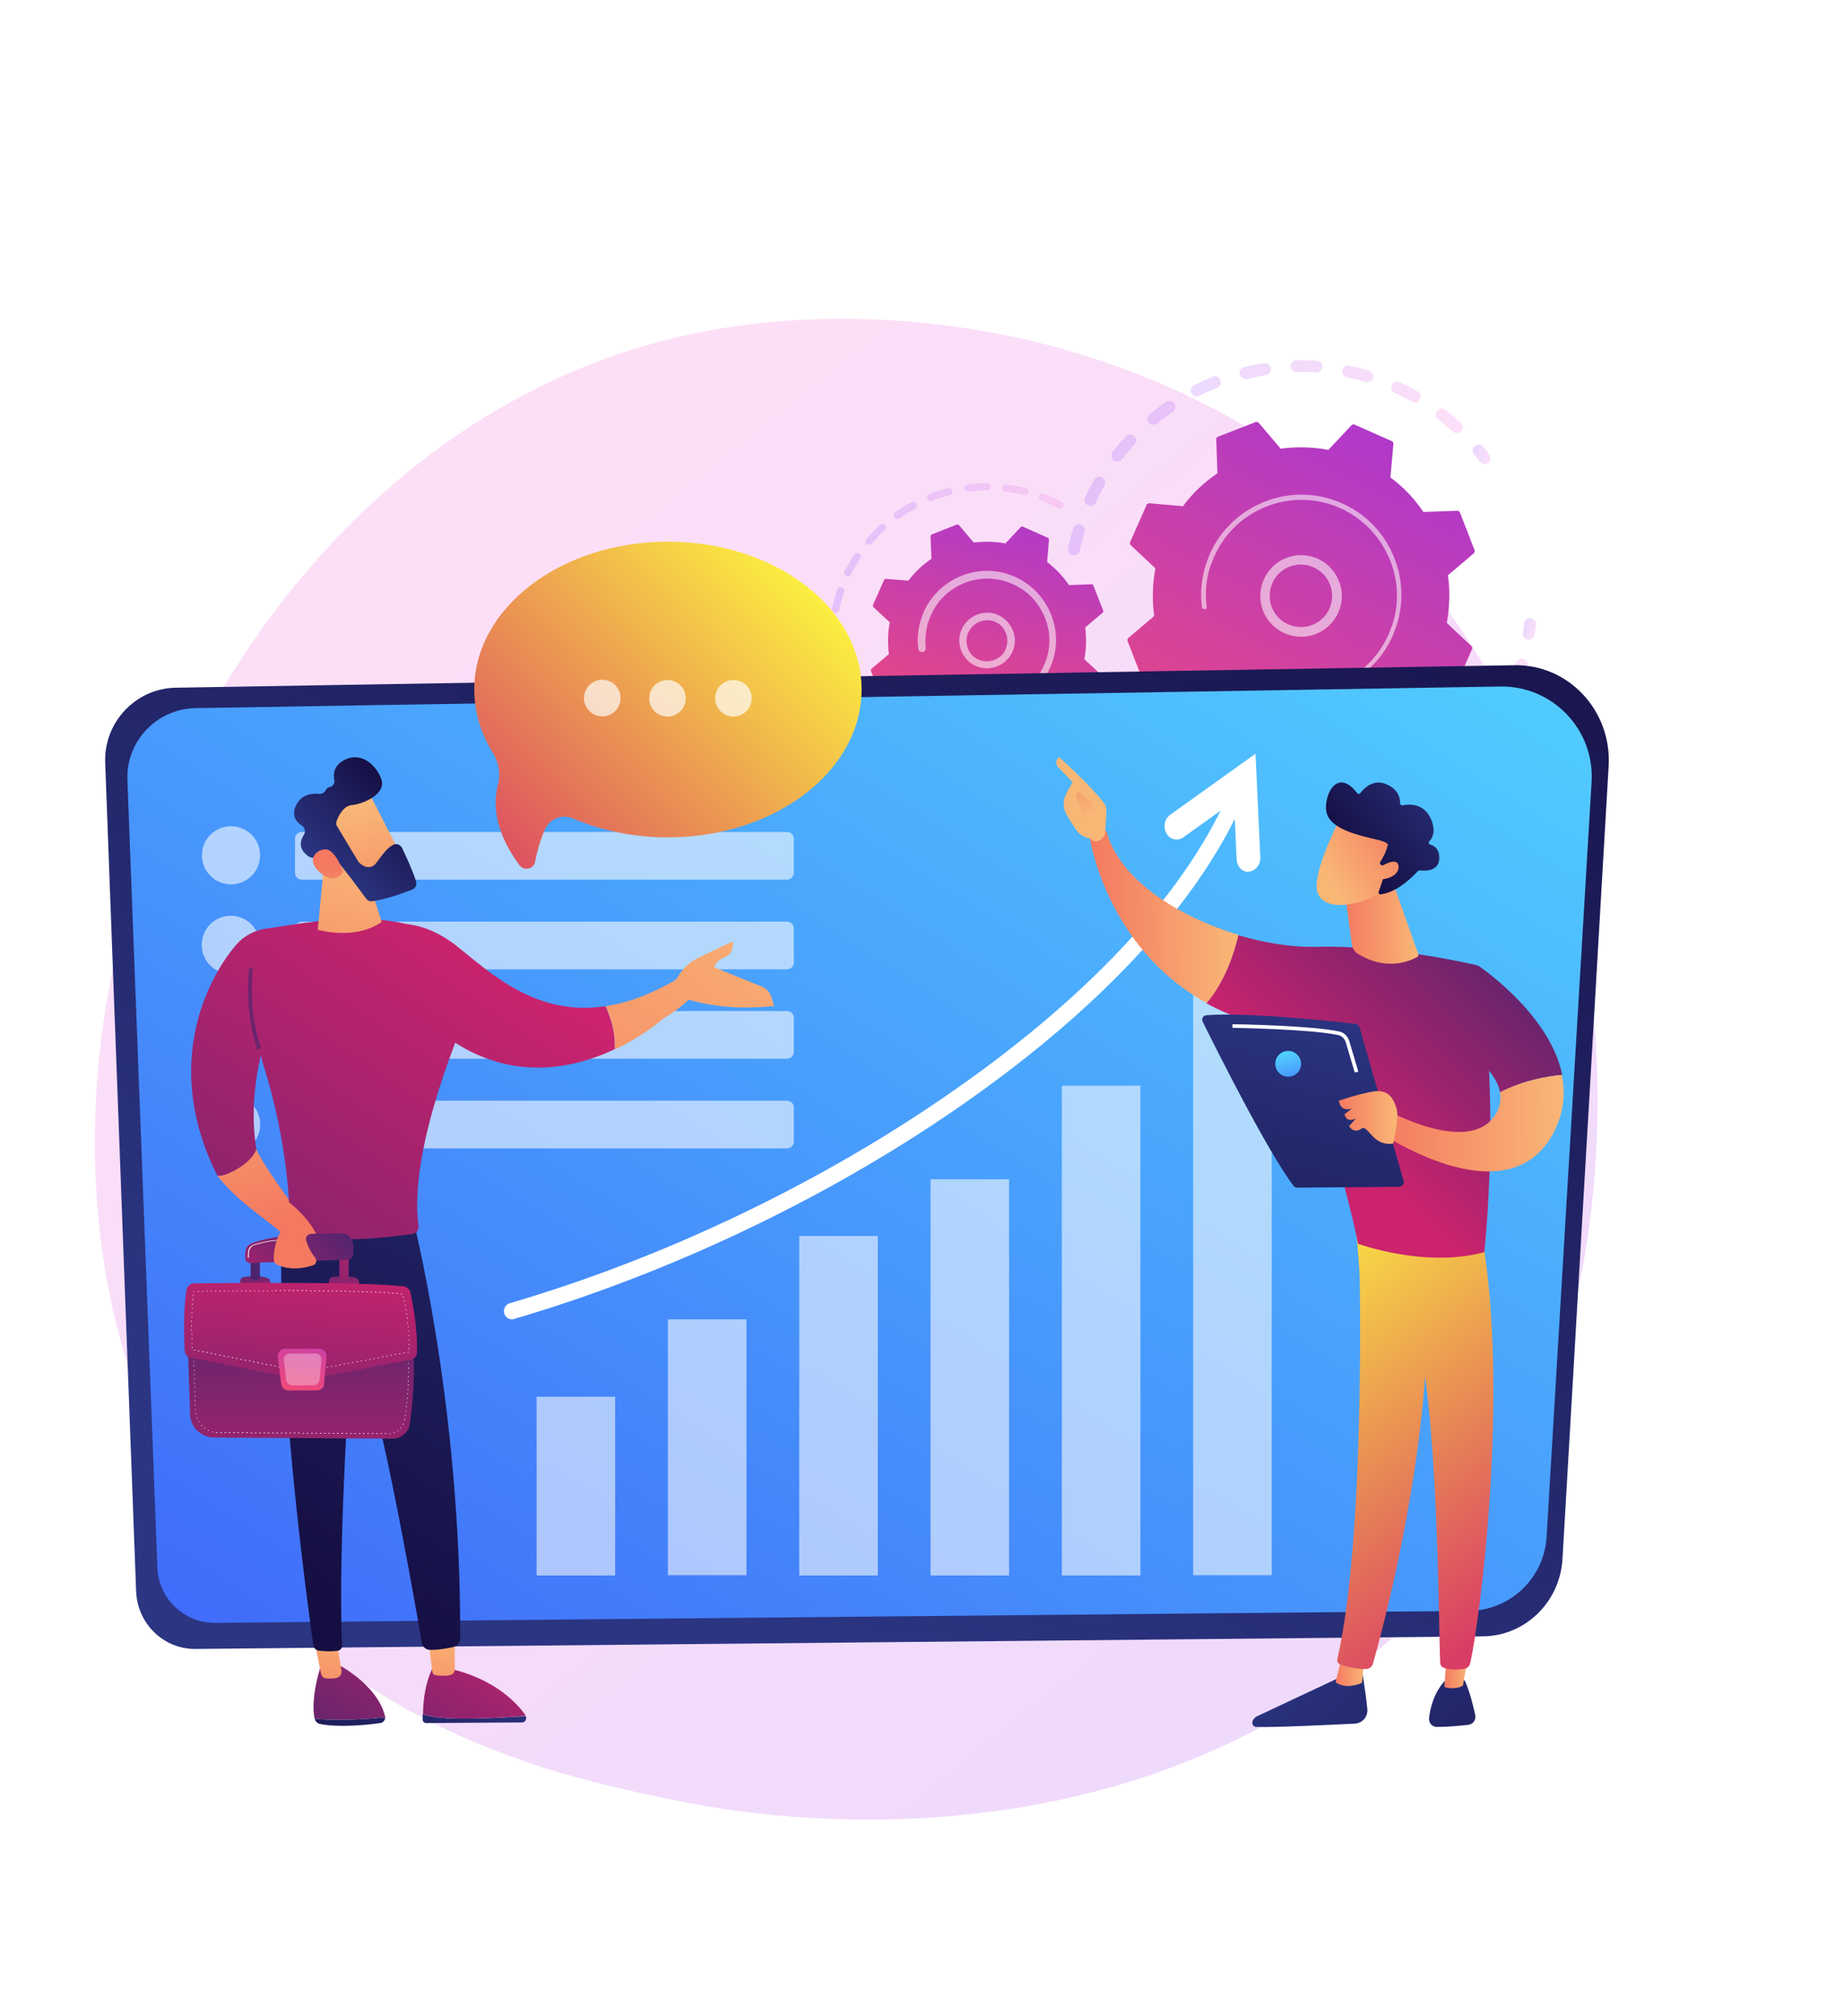 <?xml version="1.0" encoding="utf-8"?>
<!-- Generator: Adobe Illustrator 23.0.2, SVG Export Plug-In . SVG Version: 6.00 Build 0)  -->
<svg version="1.1" id="Layer_1" xmlns="http://www.w3.org/2000/svg" xmlns:xlink="http://www.w3.org/1999/xlink" x="0px" y="0px"
	 viewBox="0 0 615.1 672.1" style="enable-background:new 0 0 615.1 672.1;" xml:space="preserve">
<style type="text/css">
	.st0{opacity:0.3;fill:url(#SVGID_1_);}
	.st1{opacity:0.3;}
	.st2{fill:url(#SVGID_2_);}
	.st3{fill:url(#SVGID_3_);}
	.st4{fill:url(#SVGID_4_);}
	.st5{fill:url(#SVGID_5_);}
	.st6{fill:url(#SVGID_6_);}
	.st7{fill:url(#SVGID_7_);}
	.st8{opacity:0.56;fill:#FFFFFF;}
	.st9{fill:url(#SVGID_8_);}
	.st10{fill:url(#SVGID_9_);}
	.st11{fill:url(#SVGID_10_);}
	.st12{fill:url(#SVGID_11_);}
	.st13{fill:url(#SVGID_12_);}
	.st14{fill:url(#SVGID_13_);}
	.st15{fill:url(#SVGID_14_);}
	.st16{opacity:0.57;}
	.st17{fill:#FFFFFF;}
	.st18{opacity:0.58;}
	.st19{fill:url(#SVGID_15_);}
	.st20{fill:url(#SVGID_16_);}
	.st21{fill:url(#SVGID_17_);}
	.st22{fill:url(#SVGID_18_);}
	.st23{fill:url(#SVGID_19_);}
	.st24{fill:url(#SVGID_20_);}
	.st25{fill:url(#SVGID_21_);}
	.st26{fill:url(#SVGID_22_);}
	.st27{fill:url(#SVGID_23_);}
	.st28{fill:url(#SVGID_24_);}
	.st29{fill:url(#SVGID_25_);}
	.st30{fill:url(#SVGID_26_);}
	.st31{fill:url(#SVGID_27_);}
	.st32{fill:url(#SVGID_28_);}
	.st33{fill:url(#SVGID_29_);}
	.st34{fill:url(#SVGID_30_);}
	.st35{fill:url(#SVGID_31_);}
	.st36{fill:url(#SVGID_32_);}
	.st37{fill:url(#SVGID_33_);}
	.st38{fill:url(#SVGID_34_);}
	.st39{opacity:0.68;}
	.st40{fill:url(#SVGID_35_);}
	.st41{fill:url(#SVGID_36_);}
	.st42{fill:url(#SVGID_37_);}
	.st43{fill:url(#SVGID_38_);}
	.st44{fill:url(#SVGID_39_);}
	.st45{fill:url(#SVGID_40_);}
	.st46{fill:url(#SVGID_41_);}
	.st47{fill:url(#SVGID_42_);}
	.st48{fill:url(#SVGID_43_);}
	.st49{fill:url(#SVGID_44_);}
	.st50{fill:url(#SVGID_45_);}
	.st51{fill:url(#SVGID_46_);}
	.st52{fill:url(#SVGID_47_);}
	.st53{fill:url(#SVGID_48_);}
	.st54{fill:url(#SVGID_49_);}
	.st55{fill:url(#SVGID_50_);}
	.st56{fill:url(#SVGID_51_);}
	.st57{fill:url(#SVGID_52_);}
	.st58{fill:url(#SVGID_53_);}
	.st59{fill:url(#SVGID_54_);}
	.st60{fill:url(#SVGID_55_);}
	.st61{fill:url(#SVGID_56_);}
	.st62{fill:url(#SVGID_57_);}
	.st63{fill:url(#SVGID_58_);}
	.st64{fill:url(#SVGID_59_);}
	.st65{fill:url(#SVGID_60_);}
	.st66{filter:url(#Adobe_OpacityMaskFilter);}
	.st67{filter:url(#Adobe_OpacityMaskFilter_1_);}
	.st68{mask:url(#SVGID_61_);fill:url(#SVGID_62_);}
	.st69{opacity:0.32;fill:url(#SVGID_63_);}
	.st70{fill:url(#SVGID_64_);}
</style>
<g>
	<linearGradient id="SVGID_1_" gradientUnits="userSpaceOnUse" x1="596.886" y1="755.435" x2="150.49" y2="201.04">
		<stop  offset="0" style="stop-color:#B37CFF"/>
		<stop  offset="1" style="stop-color:#F895E7"/>
	</linearGradient>
	<path class="st0" d="M474.8,536.3c-10.3,10.8-20,17.7-27.7,23.2c-90.5,64.5-197.5,45.7-220.2,41.1c-33.6-6.8-98.5-19.9-145.5-74.7
		c-71-83-60-213.7-4.9-300c10.1-15.8,63.3-103.4,171.5-117.5c65.5-8.5,141.8,8.6,197.1,54.7C561.1,259.6,552.8,454.7,474.8,536.3z"
		/>
	<g>
		<g>
			<g class="st1">
				
					<linearGradient id="SVGID_2_" gradientUnits="userSpaceOnUse" x1="1441.679" y1="-443.406" x2="1554.695" y2="-443.406" gradientTransform="matrix(0.95 0.312 -0.312 0.95 -1138.794 113.909)">
					<stop  offset="0" style="stop-color:#B37CFF"/>
					<stop  offset="1" style="stop-color:#F895E7"/>
				</linearGradient>
				<path class="st2" d="M357.6,185c-1-0.3-1.5-1.3-1.3-2.3c0.5-2.2,1-4.4,1.7-6.5c0.3-1,1.4-1.6,2.5-1.3c0,0,0,0,0,0
					c1,0.3,1.6,1.4,1.3,2.5c-0.6,2-1.2,4.1-1.6,6.2c-0.2,1.1-1.3,1.8-2.4,1.5C357.7,185,357.7,185,357.6,185z M363.1,168.6
					c-0.1,0-0.1-0.1-0.2-0.1c-1-0.5-1.4-1.6-1-2.6c0.9-2,2-4.1,3.1-6c0.5-0.9,1.7-1.3,2.7-0.7c0.9,0.5,1.3,1.8,0.7,2.7
					c-1.1,1.8-2,3.8-2.9,5.7C365.1,168.5,364.1,168.9,363.1,168.6z M372.1,153.8c-0.2-0.1-0.4-0.2-0.6-0.3c-0.9-0.7-1-1.9-0.4-2.8
					c1.4-1.8,2.8-3.5,4.4-5.2c0.7-0.8,2-0.9,2.8-0.1c0.8,0.7,0.9,2,0.1,2.8c-1.4,1.6-2.8,3.2-4.1,4.9
					C373.7,153.9,372.9,154.1,372.1,153.8z M384.1,141.5c-0.3-0.1-0.7-0.3-0.9-0.6c-0.7-0.8-0.6-2.1,0.3-2.8
					c1.7-1.4,3.6-2.8,5.4-4.1c0.9-0.6,2.1-0.4,2.8,0.5c0.6,0.9,0.4,2.1-0.5,2.8c-1.8,1.2-3.5,2.5-5.1,3.9
					C385.5,141.6,384.7,141.7,384.1,141.5z M398.6,132.1c-0.5-0.2-0.9-0.5-1.2-1c-0.5-1-0.1-2.2,0.9-2.7c2-1,4.1-1.9,6.2-2.8
					c1-0.4,2.2,0.1,2.6,1.1c0.4,1-0.1,2.2-1.1,2.6c-2,0.8-4,1.7-5.9,2.6C399.6,132.2,399.1,132.3,398.6,132.1z M414.8,126.2
					c-0.6-0.2-1.1-0.7-1.3-1.4c-0.3-1.1,0.4-2.1,1.5-2.4c2.2-0.5,4.4-1,6.6-1.3c1.1-0.2,2.1,0.6,2.3,1.7c0.2,1.1-0.6,2.1-1.7,2.3
					c-2.1,0.3-4.2,0.8-6.3,1.3C415.5,126.3,415.2,126.3,414.8,126.2z M485.3,144.3c-0.3-0.1-0.5-0.2-0.7-0.4
					c-1.6-1.4-3.2-2.8-4.9-4.1c-0.9-0.7-1-1.9-0.4-2.8c0.7-0.9,1.9-1,2.8-0.4c1.8,1.4,3.5,2.8,5.2,4.4c0.8,0.7,0.9,2,0.1,2.8
					C486.8,144.4,486,144.5,485.3,144.3z M431.9,124c-0.8-0.3-1.4-1-1.4-1.9c0-1.1,0.9-2,2-2c2.2,0,4.5,0,6.8,0.2
					c1.1,0.1,1.9,1,1.8,2.1c-0.1,1.1-1,1.9-2.1,1.8c-2.1-0.2-4.3-0.2-6.4-0.2C432.4,124.1,432.1,124,431.9,124z M471.3,134.1
					c-0.1,0-0.2-0.1-0.4-0.2c-1.9-1.1-3.8-2-5.7-2.9c-1-0.5-1.4-1.6-1-2.6c0.5-1,1.6-1.4,2.6-1c2,0.9,4.1,2,6,3.1
					c1,0.5,1.3,1.8,0.7,2.7C473.2,134.1,472.2,134.4,471.3,134.1z M449.1,125.7c-1-0.3-1.5-1.3-1.3-2.3c0.2-1.1,1.3-1.8,2.4-1.5
					c2.2,0.5,4.4,1,6.5,1.7c0,0,0,0,0,0c1,0.3,1.6,1.4,1.3,2.5c-0.3,1-1.4,1.6-2.5,1.3c-2-0.6-4.1-1.2-6.2-1.6
					C449.2,125.7,449.2,125.7,449.1,125.7z"/>
				
					<linearGradient id="SVGID_3_" gradientUnits="userSpaceOnUse" x1="1560.188" y1="-473.171" x2="1566.789" y2="-473.171" gradientTransform="matrix(0.95 0.312 -0.312 0.95 -1138.794 113.909)">
					<stop  offset="0" style="stop-color:#B37CFF"/>
					<stop  offset="1" style="stop-color:#F895E7"/>
				</linearGradient>
				<path class="st3" d="M494.6,154.6c-0.4-0.1-0.7-0.4-1-0.7c-0.6-0.8-1.3-1.6-1.9-2.4c-0.7-0.8-0.6-2.1,0.3-2.8
					c0.8-0.7,2.1-0.6,2.8,0.3c0.7,0.8,1.4,1.7,2,2.6c0.7,0.9,0.5,2.1-0.4,2.8C495.9,154.7,495.2,154.8,494.6,154.6z"/>
			</g>
			<g class="st1">
				
					<linearGradient id="SVGID_4_" gradientUnits="userSpaceOnUse" x1="1594.447" y1="-422.735" x2="1598.976" y2="-422.735" gradientTransform="matrix(0.95 0.312 -0.312 0.95 -1138.794 113.909)">
					<stop  offset="0" style="stop-color:#B37CFF"/>
					<stop  offset="1" style="stop-color:#F895E7"/>
				</linearGradient>
				<path class="st4" d="M509.3,213.2c-0.9-0.3-1.5-1.2-1.3-2.2c0.2-1,0.3-2,0.4-3.1c0.1-1.1,1.1-1.9,2.2-1.7
					c1.1,0.1,1.9,1.1,1.7,2.2c-0.1,1.1-0.3,2.2-0.4,3.2c-0.2,1.1-1.2,1.8-2.3,1.6C509.5,213.3,509.4,213.2,509.3,213.2z"/>
				
					<linearGradient id="SVGID_5_" gradientUnits="userSpaceOnUse" x1="1483.535" y1="-371.217" x2="1599.944" y2="-371.217" gradientTransform="matrix(0.95 0.312 -0.312 0.95 -1138.794 113.909)">
					<stop  offset="0" style="stop-color:#B37CFF"/>
					<stop  offset="1" style="stop-color:#F895E7"/>
				</linearGradient>
				<path class="st5" d="M409.1,274.5c-0.9-0.3-1.7-0.6-2.6-0.9c-1-0.4-1.6-1.5-1.2-2.5c0.4-1,1.5-1.6,2.5-1.2c2,0.7,4,1.4,6,1.9
					c1.1,0.3,1.7,1.4,1.4,2.4c-0.3,1.1-1.4,1.7-2.4,1.4C411.6,275.3,410.3,274.9,409.1,274.5z M397,269.3c-0.1,0-0.2-0.1-0.3-0.1
					c-2-1-3.9-2.2-5.7-3.4c-0.9-0.6-1.2-1.8-0.6-2.7c0.6-0.9,1.8-1.2,2.7-0.6c1.8,1.1,3.6,2.2,5.5,3.2c1,0.5,1.3,1.7,0.8,2.7
					C398.9,269.2,397.9,269.6,397,269.3z M423.1,277.7c-0.9-0.3-1.5-1.2-1.3-2.1c0.1-1.1,1.1-1.8,2.2-1.7c2.1,0.3,4.2,0.5,6.3,0.6
					c1.1,0.1,1.9,1,1.9,2.1c-0.1,1.1-1,1.9-2.1,1.9c-2.2-0.1-4.4-0.3-6.6-0.6C423.3,277.7,423.2,277.7,423.1,277.7z M382.9,259.8
					c-0.2-0.1-0.5-0.2-0.7-0.4c-1.7-1.4-3.3-3-4.9-4.5c-0.8-0.8-0.8-2,0-2.8c0.8-0.8,2-0.8,2.8,0c1.5,1.5,3,2.9,4.6,4.3
					c0.8,0.7,0.9,2,0.2,2.8C384.5,259.8,383.6,260,382.9,259.8z M440,278c-0.7-0.2-1.3-0.9-1.4-1.7c-0.1-1.1,0.7-2.1,1.8-2.2
					c2.1-0.2,4.2-0.5,6.3-0.8c1.1-0.2,2.1,0.5,2.3,1.6c0.2,1.1-0.5,2.1-1.6,2.3c-2.2,0.4-4.4,0.7-6.6,0.9
					C440.5,278.1,440.3,278.1,440,278z M456.7,274.6c-0.6-0.2-1.1-0.6-1.3-1.3c-0.3-1,0.2-2.2,1.3-2.5c2-0.6,4-1.4,5.9-2.2
					c1-0.4,2.2,0.1,2.6,1.1c0.4,1-0.1,2.2-1.1,2.6c-2,0.8-4.1,1.6-6.2,2.3C457.5,274.7,457,274.7,456.7,274.6z M472.2,267.7
					c-0.4-0.1-0.8-0.4-1.1-0.9c-0.6-0.9-0.2-2.2,0.7-2.7c1.8-1.1,3.6-2.2,5.3-3.4c0.9-0.6,2.1-0.4,2.8,0.5c0.6,0.9,0.4,2.1-0.5,2.8
					c-1.8,1.3-3.7,2.5-5.6,3.6C473.3,267.8,472.7,267.8,472.2,267.7z M485.8,257.5c-0.3-0.1-0.6-0.3-0.8-0.5
					c-0.7-0.8-0.7-2.1,0.1-2.8c1.5-1.4,3-2.9,4.4-4.5c0.7-0.8,2-0.9,2.8-0.1c0.8,0.7,0.9,2,0.1,2.8c-1.5,1.6-3,3.2-4.7,4.7
					C487.2,257.6,486.4,257.7,485.8,257.5z M496.8,244.6c-0.2-0.1-0.3-0.1-0.5-0.2c-0.9-0.6-1.1-1.8-0.5-2.8
					c1.2-1.7,2.3-3.5,3.3-5.4c0.5-1,1.7-1.3,2.7-0.8c1,0.5,1.3,1.7,0.8,2.7c-1.1,1.9-2.3,3.8-3.5,5.6
					C498.6,244.6,497.7,244.9,496.8,244.6z M504.8,229.6c0,0-0.1,0-0.1,0c-1-0.4-1.5-1.6-1.1-2.6c0.6-1.4,1.1-2.9,1.6-4.4
					c0.2-0.5,0.3-1.1,0.5-1.6c0.3-1,1.4-1.6,2.5-1.3c1.1,0.3,1.6,1.4,1.3,2.5c-0.2,0.6-0.3,1.1-0.5,1.7c-0.5,1.5-1.1,3.1-1.7,4.6
					C506.9,229.4,505.8,229.9,504.8,229.6z"/>
				
					<linearGradient id="SVGID_6_" gradientUnits="userSpaceOnUse" x1="1471.932" y1="-346.682" x2="1478.448" y2="-346.682" gradientTransform="matrix(0.95 0.312 -0.312 0.95 -1138.794 113.909)">
					<stop  offset="0" style="stop-color:#B37CFF"/>
					<stop  offset="1" style="stop-color:#F895E7"/>
				</linearGradient>
				<path class="st6" d="M371.3,247.3c-0.4-0.1-0.7-0.4-1-0.7c-0.6-0.9-1.3-1.7-1.9-2.6c-0.6-0.9-0.4-2.1,0.5-2.8
					c0.9-0.6,2.1-0.4,2.8,0.5c0.6,0.8,1.2,1.7,1.8,2.5c0.7,0.9,0.5,2.1-0.4,2.8C372.5,247.4,371.9,247.5,371.3,247.3z"/>
			</g>
			<g>
				<linearGradient id="SVGID_7_" gradientUnits="userSpaceOnUse" x1="471.111" y1="128.266" x2="391.008" y2="279.975">
					<stop  offset="0" style="stop-color:#A737D5"/>
					<stop  offset="1" style="stop-color:#EF497A"/>
				</linearGradient>
				<path class="st7" d="M381,226.3c0.1,0.4,0.5,0.6,0.9,0.6l11.3-0.4c3,4.4,6.6,8.3,11,11.5l-1,11.2c0,0.4,0.2,0.8,0.5,0.9
					l12.4,5.5c0.4,0.2,0.8,0.1,1.1-0.2l7.7-8.2c5.3,1,10.7,1.1,15.9,0.4l7.3,8.6c0.3,0.3,0.7,0.4,1,0.3l12.6-4.9
					c0.4-0.1,0.6-0.5,0.6-0.9l-0.4-11.3c4.4-3,8.3-6.6,11.5-11l11.2,1c0.4,0,0.8-0.2,0.9-0.5l5.5-12.4c0.2-0.4,0.1-0.8-0.2-1.1
					l-8.2-7.7c1-5.3,1.1-10.7,0.4-15.9l8.6-7.3c0.3-0.3,0.4-0.7,0.3-1l-4.9-12.6c-0.1-0.4-0.5-0.6-0.9-0.6l-11.3,0.4
					c-3-4.4-6.6-8.3-11-11.5l1-11.2c0-0.4-0.2-0.8-0.5-0.9l-12.4-5.5c-0.4-0.2-0.8-0.1-1.1,0.2l-7.7,8.2c-5.3-1-10.7-1.1-15.9-0.4
					l-7.3-8.6c-0.3-0.3-0.7-0.4-1-0.3l-12.6,4.9c-0.4,0.1-0.6,0.5-0.6,0.9l0.4,11.3c-4.4,3-8.3,6.6-11.5,11l-11.2-1
					c-0.4,0-0.8,0.2-0.9,0.5l-5.5,12.4c-0.2,0.4-0.1,0.8,0.2,1.1l8.2,7.7c-1,5.3-1.1,10.7-0.4,15.9l-8.6,7.3c-0.3,0.3-0.4,0.7-0.3,1
					L381,226.3z"/>
				<path class="st8" d="M429.7,211.6c-6.3-2.1-10.3-8.5-9.1-15.2c1.3-7.4,8.3-12.4,15.7-11.1c3.6,0.6,6.7,2.6,8.8,5.6
					c2.1,3,2.9,6.6,2.3,10.1c-1.3,7.4-8.3,12.4-15.7,11.1C431,212,430.3,211.8,429.7,211.6z M437.2,188.8c-0.5-0.2-1-0.3-1.5-0.4
					c-5.7-1-11.1,2.8-12,8.5c-1,5.7,2.8,11.1,8.5,12c5.7,1,11.1-2.8,12-8.5c0.5-2.7-0.2-5.5-1.8-7.8
					C441.1,190.8,439.3,189.5,437.2,188.8z"/>
				<path class="st8" d="M423.8,230.3c-1.1-0.4-2.2-0.8-3.2-1.2l0,0c-0.3-0.1-0.7-0.3-1-0.5c-1.6-0.8-3.2-1.7-4.6-2.7c0,0,0,0-0.1,0
					c-0.1,0-0.1-0.1-0.2-0.1c-0.1-0.1-0.2-0.2-0.3-0.2c-0.3-0.2-0.4-0.6-0.3-0.9c0-0.1,0.1-0.2,0.1-0.2c0.3-0.4,0.8-0.4,1.1-0.2
					c1.8,1.3,3.8,2.5,5.9,3.4c10.3,4.6,21.8,3.2,30.5-2.6c4.9-3.2,8.9-7.8,11.5-13.6c0.4-1,0.8-2,1.2-3.1c2.3-6.9,2.1-14.4-0.6-21.3
					c-3.1-7.9-9-14.2-16.8-17.7c-16-7.1-34.9,0.1-42,16.2c-0.4,1-0.8,2-1.2,3c-1.5,4.4-1.9,9.1-1.3,13.7c0,0.1,0,0.2,0,0.3
					c-0.1,0.3-0.3,0.5-0.7,0.5c-0.4,0.1-0.8-0.3-0.9-0.7c-0.6-4.9-0.1-9.8,1.4-14.4c0.4-1.1,0.8-2.1,1.2-3.2
					c7.5-16.8,27.3-24.5,44.1-17c8.2,3.6,14.4,10.2,17.6,18.5c2.8,7.3,3,15.1,0.6,22.4c-0.4,1.1-0.8,2.2-1.2,3.2
					c-3.6,8.2-10.2,14.4-18.5,17.6C438.9,232.5,431.1,232.7,423.8,230.3z"/>
			</g>
		</g>
		<g>
			<g class="st1">
				
					<linearGradient id="SVGID_8_" gradientUnits="userSpaceOnUse" x1="1374.451" y1="-349.28" x2="1377.673" y2="-349.28" gradientTransform="matrix(0.95 0.312 -0.312 0.95 -1138.794 113.909)">
					<stop  offset="0" style="stop-color:#B37CFF"/>
					<stop  offset="1" style="stop-color:#F895E7"/>
				</linearGradient>
				<path class="st9" d="M277.1,213.5c-0.5-0.2-0.9-0.6-0.8-1.2c0-1,0.1-2.1,0.2-3.1c0.1-0.7,0.7-1.2,1.3-1.1
					c0.7,0.1,1.2,0.7,1.1,1.3c-0.1,1-0.2,2-0.2,3c0,0.7-0.6,1.2-1.3,1.2C277.3,213.6,277.2,213.5,277.1,213.5z"/>
				
					<linearGradient id="SVGID_9_" gradientUnits="userSpaceOnUse" x1="1373.148" y1="-385.469" x2="1436.283" y2="-385.469" gradientTransform="matrix(0.95 0.312 -0.312 0.95 -1138.794 113.909)">
					<stop  offset="0" style="stop-color:#B37CFF"/>
					<stop  offset="1" style="stop-color:#F895E7"/>
				</linearGradient>
				<path class="st10" d="M278.3,204.2c-0.6-0.2-0.9-0.8-0.8-1.4c0.4-1.7,0.9-3.5,1.4-5.2c0.1-0.4,0.2-0.7,0.4-1.1
					c0.2-0.6,0.9-0.9,1.6-0.7c0.6,0.2,1,0.9,0.7,1.6c-0.1,0.3-0.2,0.7-0.3,1c-0.5,1.6-1,3.3-1.4,5c-0.1,0.7-0.8,1.1-1.5,0.9
					C278.3,204.2,278.3,204.2,278.3,204.2z M282.5,192.2c-0.1,0-0.1,0-0.2-0.1c-0.6-0.3-0.9-1-0.6-1.6c1-1.9,2.1-3.8,3.2-5.6
					c0.4-0.6,1.1-0.7,1.7-0.3c0.6,0.4,0.7,1.1,0.3,1.7c-1.1,1.7-2.2,3.5-3.1,5.4C283.7,192.1,283,192.4,282.5,192.2z M289.5,181.6
					c-0.1,0-0.3-0.1-0.4-0.2c-0.5-0.4-0.6-1.2-0.1-1.7c1.4-1.6,2.9-3.2,4.5-4.7c0.5-0.5,1.3-0.4,1.7,0.1c0.5,0.5,0.4,1.3-0.1,1.7
					c-1.5,1.4-3,2.9-4.3,4.5C290.4,181.6,289.9,181.7,289.5,181.6z M298.9,173c-0.2-0.1-0.5-0.2-0.6-0.5c-0.4-0.6-0.3-1.3,0.3-1.7
					c1.8-1.3,3.6-2.4,5.5-3.4c0.6-0.3,1.3-0.1,1.7,0.5c0.3,0.6,0.1,1.3-0.5,1.7c-1.8,1-3.6,2.1-5.3,3.3
					C299.6,173.1,299.2,173.1,298.9,173z M310.1,167c-0.3-0.1-0.6-0.4-0.8-0.7c-0.2-0.6,0.1-1.3,0.7-1.6c2-0.8,4.1-1.4,6.2-2
					c0.7-0.2,1.3,0.2,1.5,0.9c0.2,0.7-0.2,1.3-0.9,1.5c-2,0.5-4,1.1-5.9,1.9C310.6,167.1,310.3,167.1,310.1,167z M322.4,163.9
					c-0.4-0.1-0.8-0.5-0.8-1c-0.1-0.7,0.4-1.3,1.1-1.4c2.1-0.3,4.3-0.4,6.5-0.4c0.7,0,1.2,0.5,1.2,1.2c0,0.7-0.5,1.2-1.2,1.2
					c-2.1,0-4.1,0.1-6.2,0.4C322.7,163.9,322.5,163.9,322.4,163.9z M335.1,163.9c-0.5-0.2-0.9-0.7-0.8-1.3c0.1-0.7,0.7-1.1,1.4-1.1
					c2.1,0.3,4.3,0.7,6.4,1.2c0.7,0.2,1.1,0.8,0.9,1.5c-0.2,0.7-0.8,1.1-1.5,0.9c-2-0.5-4.1-0.9-6.1-1.1
					C335.2,163.9,335.1,163.9,335.1,163.9z M353.2,169.6c-0.1,0-0.1-0.1-0.2-0.1c-1.6-0.8-3.2-1.6-4.9-2.3c-0.3-0.1-0.5-0.2-0.8-0.3
					c-0.6-0.2-0.9-1-0.7-1.6c0.2-0.6,1-1,1.6-0.7c0.3,0.1,0.5,0.2,0.8,0.3c1.7,0.7,3.5,1.5,5.1,2.4c0.6,0.3,0.8,1.1,0.5,1.7
					C354.3,169.6,353.7,169.8,353.2,169.6z"/>
			</g>
			<g class="st1">
				
					<linearGradient id="SVGID_10_" gradientUnits="userSpaceOnUse" x1="1401.323" y1="-324.944" x2="1473.382" y2="-324.944" gradientTransform="matrix(0.95 0.312 -0.312 0.95 -1138.794 113.909)">
					<stop  offset="0" style="stop-color:#B37CFF"/>
					<stop  offset="1" style="stop-color:#F895E7"/>
				</linearGradient>
				<path class="st11" d="M313.3,264.4c-0.6-0.2-1-0.9-0.8-1.5c0.2-0.6,0.9-1,1.5-0.8c1.9,0.6,3.9,1.1,5.9,1.5
					c0.7,0.1,1.1,0.8,1,1.4c-0.1,0.7-0.8,1.1-1.4,1C317.5,265.6,315.4,265,313.3,264.4C313.3,264.4,313.3,264.4,313.3,264.4z
					 M307.5,262.2c0,0-0.1,0-0.1,0c-1.9-0.9-3.9-1.9-5.7-3c-0.6-0.4-0.8-1.1-0.4-1.7c0.3-0.6,1.1-0.8,1.7-0.4c1.7,1.1,3.6,2,5.4,2.8
					c0.6,0.3,0.9,1,0.6,1.6C308.7,262.1,308,262.4,307.5,262.2z M325.6,266.7c-0.5-0.2-0.9-0.7-0.8-1.2c0-0.7,0.6-1.2,1.3-1.1
					c2,0.1,4.1,0.1,6.1,0c0.7,0,1.3,0.5,1.3,1.1c0,0.7-0.5,1.3-1.1,1.3c-2.1,0.1-4.3,0.1-6.4,0C325.8,266.7,325.7,266.7,325.6,266.7
					z M296.8,255.7c-0.1,0-0.3-0.1-0.4-0.2c-1.7-1.3-3.3-2.8-4.8-4.3c-0.5-0.5-0.5-1.3,0-1.7c0.5-0.5,1.3-0.5,1.7,0
					c1.4,1.4,3,2.8,4.6,4.1c0.5,0.4,0.6,1.2,0.2,1.7C297.8,255.7,297.2,255.8,296.8,255.7z M338.1,265.9c-0.4-0.1-0.7-0.5-0.8-0.9
					c-0.1-0.7,0.3-1.3,1-1.4c2-0.4,4-0.9,5.9-1.5c0.6-0.2,1.3,0.2,1.5,0.8c0.2,0.6-0.2,1.3-0.8,1.5c-2,0.6-4.1,1.2-6.2,1.5
					C338.5,266,338.3,266,338.1,265.9z M350,262.2c-0.3-0.1-0.6-0.3-0.7-0.7c-0.3-0.6,0-1.3,0.6-1.6c1.9-0.8,3.7-1.8,5.4-2.8
					c0.6-0.4,1.3-0.2,1.7,0.4c0.4,0.6,0.2,1.3-0.4,1.7c-1.8,1.1-3.7,2.1-5.7,3C350.6,262.2,350.3,262.3,350,262.2z M360.7,255.7
					c-0.2-0.1-0.4-0.2-0.6-0.4c-0.4-0.5-0.3-1.3,0.2-1.7c1.6-1.3,3.1-2.6,4.6-4.1c0.5-0.5,1.3-0.5,1.7,0c0.5,0.5,0.5,1.3,0,1.7
					c-1.5,1.5-3.1,2.9-4.8,4.3C361.5,255.7,361.1,255.8,360.7,255.7z"/>
				
					<linearGradient id="SVGID_11_" gradientUnits="userSpaceOnUse" x1="1393.402" y1="-320.438" x2="1398.33" y2="-320.438" gradientTransform="matrix(0.95 0.312 -0.312 0.95 -1138.794 113.909)">
					<stop  offset="0" style="stop-color:#B37CFF"/>
					<stop  offset="1" style="stop-color:#F895E7"/>
				</linearGradient>
				<path class="st12" d="M287.9,246.8c-0.2-0.1-0.4-0.2-0.6-0.4c-0.6-0.8-1.3-1.7-1.8-2.5c-0.4-0.6-0.2-1.3,0.3-1.7
					c0.6-0.4,1.3-0.2,1.7,0.3c0.6,0.8,1.1,1.6,1.8,2.4c0.4,0.5,0.3,1.3-0.2,1.7C288.7,246.8,288.3,246.9,287.9,246.8z"/>
			</g>
			<g>
				<linearGradient id="SVGID_12_" gradientUnits="userSpaceOnUse" x1="343.626" y1="159.701" x2="319.353" y2="250.727">
					<stop  offset="0" style="stop-color:#A737D5"/>
					<stop  offset="1" style="stop-color:#EF497A"/>
				</linearGradient>
				<path class="st13" d="M293.8,232.1c0.1,0.2,0.3,0.4,0.6,0.4l7.5-0.3c2,2.9,4.4,5.5,7.3,7.7l-0.6,7.5c0,0.3,0.1,0.5,0.4,0.6
					l8.3,3.7c0.2,0.1,0.5,0,0.7-0.1l5.1-5.5c3.6,0.7,7.2,0.7,10.6,0.3l4.9,5.8c0.2,0.2,0.5,0.3,0.7,0.2l8.4-3.3
					c0.2-0.1,0.4-0.3,0.4-0.6l-0.3-7.5c2.9-2,5.5-4.4,7.7-7.3l7.5,0.6c0.3,0,0.5-0.1,0.6-0.4l3.7-8.3c0.1-0.2,0-0.5-0.1-0.7
					l-5.5-5.1c0.7-3.6,0.7-7.2,0.3-10.6l5.8-4.9c0.2-0.2,0.3-0.4,0.2-0.7l-3.3-8.4c-0.1-0.2-0.3-0.4-0.6-0.4l-7.5,0.3
					c-2-2.9-4.4-5.5-7.3-7.7l0.6-7.5c0-0.3-0.1-0.5-0.4-0.6l-8.3-3.7c-0.2-0.1-0.5,0-0.7,0.1l-5.1,5.5c-3.6-0.7-7.2-0.7-10.6-0.3
					l-4.9-5.8c-0.2-0.2-0.5-0.3-0.7-0.2l-8.4,3.3c-0.2,0.1-0.4,0.3-0.4,0.6l0.3,7.5c-2.9,2-5.5,4.4-7.7,7.3l-7.5-0.6
					c-0.3,0-0.5,0.1-0.6,0.4l-3.7,8.3c-0.1,0.2,0,0.5,0.1,0.7l5.5,5.1c-0.7,3.6-0.7,7.2-0.3,10.6l-5.8,4.9c-0.2,0.2-0.3,0.4-0.2,0.7
					L293.8,232.1z"/>
				<path class="st8" d="M326.4,222.4c-1.9-0.6-3.5-1.8-4.7-3.5c-1.4-2-2-4.5-1.6-6.9c0.9-5,5.7-8.4,10.7-7.6
					c5,0.9,8.4,5.7,7.6,10.7c-0.4,2.4-1.8,4.6-3.8,6c-2,1.4-4.5,2-6.9,1.6C327.2,222.6,326.8,222.5,326.4,222.4z M331.4,207.1
					c-0.3-0.1-0.6-0.2-1-0.2c-3.7-0.6-7.2,1.9-7.9,5.6c-0.3,1.8,0.1,3.6,1.1,5.1c1,1.5,2.6,2.5,4.4,2.8l0,0c1.8,0.3,3.6-0.1,5.1-1.1
					c1.5-1,2.5-2.6,2.8-4.4C336.5,211.4,334.5,208.1,331.4,207.1z"/>
				<path class="st8" d="M322.3,235.4c-0.7-0.2-1.5-0.5-2.2-0.8c-1.4-0.6-2.8-1.4-4.1-2.3c-0.1,0-0.1-0.1-0.2-0.1
					c-0.4-0.3-0.6-0.9-0.4-1.4c0-0.1,0.1-0.2,0.2-0.3c0.4-0.5,1.2-0.7,1.7-0.3c1.2,0.9,2.5,1.6,3.8,2.2l0,0c0.1,0,0.1,0.1,0.2,0.1
					c3.2,1.4,6.6,1.9,10,1.6c1.8-0.2,3.6-0.6,5.4-1.2c0,0,0,0,0,0c0,0,0.1,0,0.1-0.1c5.1-2,9.2-5.8,11.4-10.9c0.3-0.7,0.5-1.3,0.8-2
					c1.5-4.5,1.4-9.3-0.4-13.8c-2-5.1-5.8-9.2-10.9-11.4c-5-2.2-10.6-2.4-15.8-0.4c-5.1,2-9.2,5.8-11.4,10.9c-0.3,0.6-0.5,1.3-0.8,2
					c-0.9,2.9-1.2,5.9-0.9,8.9c0,0.2,0,0.4-0.1,0.5c-0.1,0.4-0.5,0.8-1,0.8c-0.7,0.1-1.3-0.4-1.4-1.1c-0.4-3.4-0.1-6.8,1-10
					c0.2-0.7,0.5-1.5,0.8-2.2c2.5-5.6,7-9.9,12.8-12.2c5.7-2.2,12-2.1,17.6,0.4c5.6,2.5,9.9,7,12.2,12.8c1.9,5,2.1,10.4,0.4,15.4
					c-0.2,0.7-0.5,1.5-0.9,2.2C345.7,233.7,333.4,239,322.3,235.4z"/>
			</g>
		</g>
	</g>
	<g>
		<g>
			<linearGradient id="SVGID_13_" gradientUnits="userSpaceOnUse" x1="211.09" y1="528.543" x2="429.551" y2="64.92">
				<stop  offset="0" style="stop-color:#2B3582"/>
				<stop  offset="1" style="stop-color:#150E42"/>
			</linearGradient>
			<path class="st14" d="M58.5,229.3l446.7-7.5c18-0.3,32.4,15.1,31.4,33.5l-15.4,264.4c-0.8,14.5-12.5,25.8-26.6,25.9l-429.4,4.2
				c-10.6,0.1-19.4-8.4-19.8-19.3l-10.3-276C34.5,241,45.1,229.6,58.5,229.3z"/>
			<linearGradient id="SVGID_14_" gradientUnits="userSpaceOnUse" x1="452.983" y1="112.989" x2="21.138" y2="790.283">
				<stop  offset="0" style="stop-color:#53D8FF"/>
				<stop  offset="1" style="stop-color:#3840F7"/>
			</linearGradient>
			<path class="st15" d="M65.3,236.1l435.1-7.2c17.5-0.3,31.6,14.4,30.5,31.9l-15,251.6c-0.8,13.8-12.2,24.6-25.9,24.7l-418.2,4
				c-10.3,0.1-18.9-8-19.3-18.4l-10-262.6C42,247.1,52.3,236.3,65.3,236.1z"/>
		</g>
		<g class="st16">
			<rect x="179" y="465.7" class="st17" width="26.2" height="59.6"/>
			<rect x="222.8" y="439.9" class="st17" width="26.2" height="85.3"/>
			<rect x="266.6" y="412.1" class="st17" width="26.2" height="113.2"/>
			<rect x="310.4" y="393.2" class="st17" width="26.2" height="132.1"/>
			<rect x="354.2" y="362" class="st17" width="26.2" height="163.3"/>
			<rect x="398" y="325.1" class="st17" width="26.2" height="200.1"/>
		</g>
		<g>
			<path class="st17" d="M416.4,290.7c-2.1,0-3.8-1.8-3.9-4.2l-0.9-19.4l-16.9,12.1c-1.9,1.3-4.4,0.8-5.6-1.3
				c-1.2-2.1-0.7-4.8,1.2-6.2l28.5-20.4l1.6,34.6c0.1,2.4-1.6,4.5-3.8,4.7C416.6,290.7,416.5,290.7,416.4,290.7z"/>
			<path class="st17" d="M170.8,439.9c-1.2,0-2.3-0.8-2.6-2c-0.4-1.4,0.4-3,1.9-3.4c50.3-14.7,101.8-39.1,145-68.8
				c46.4-31.8,78.9-66.2,94.1-99.7c0.6-1.4,2.2-2,3.6-1.4c1.4,0.6,2,2.2,1.4,3.6c-15.6,34.4-48.7,69.6-95.9,102
				c-43.7,30-95.8,54.6-146.6,69.5C171.3,439.8,171,439.9,170.8,439.9z"/>
		</g>
		<g class="st18">
			<g>
				<path class="st17" d="M262.5,293.3H100.7c-1.3,0-2.3-1-2.3-2.3v-11.3c0-1.3,1-2.3,2.3-2.3h161.8c1.3,0,2.3,1,2.3,2.3V291
					C264.8,292.2,263.8,293.3,262.5,293.3z"/>
				
					<ellipse transform="matrix(0.16 -0.987 0.987 0.16 -216.872 315.63)" class="st17" cx="77.1" cy="285.3" rx="9.7" ry="9.7"/>
			</g>
			<g>
				<path class="st17" d="M262.5,323.2H100.7c-1.3,0-2.3-1-2.3-2.3v-11.3c0-1.3,1-2.3,2.3-2.3h161.8c1.3,0,2.3,1,2.3,2.3v11.3
					C264.8,322.1,263.8,323.2,262.5,323.2z"/>
				
					<ellipse transform="matrix(0.16 -0.987 0.987 0.16 -246.363 340.721)" class="st17" cx="77.1" cy="315.1" rx="9.7" ry="9.7"/>
			</g>
			<g>
				<path class="st17" d="M262.5,353H100.7c-1.3,0-2.3-1-2.3-2.3v-11.3c0-1.3,1-2.3,2.3-2.3h161.8c1.3,0,2.3,1,2.3,2.3v11.3
					C264.8,352,263.8,353,262.5,353z"/>
				
					<ellipse transform="matrix(0.16 -0.987 0.987 0.16 -275.854 365.812)" class="st17" cx="77.1" cy="345" rx="9.7" ry="9.7"/>
			</g>
			<g>
				<path class="st17" d="M262.5,382.9H100.7c-1.3,0-2.3-1-2.3-2.3v-11.3c0-1.3,1-2.3,2.3-2.3h161.8c1.3,0,2.3,1,2.3,2.3v11.3
					C264.8,381.9,263.8,382.9,262.5,382.9z"/>
				<circle class="st17" cx="77.1" cy="374.9" r="9.7"/>
			</g>
		</g>
	</g>
	<g>
		
			<linearGradient id="SVGID_15_" gradientUnits="userSpaceOnUse" x1="9049.125" y1="511.564" x2="8940.299" y2="629.936" gradientTransform="matrix(-1 9.500000e-03 9.500000e-03 1 9464.042 -48.778)">
			<stop  offset="0" style="stop-color:#2B3582"/>
			<stop  offset="1" style="stop-color:#150E42"/>
		</linearGradient>
		<path class="st19" d="M454.3,557.2c0,0,1.2,6.4,1.8,12.7c0.2,2.5-1.6,4.6-4.1,4.8c-8.4,0.4-26.4,1.3-32.9,1.1c-1,0-1.6-1-1.3-1.9
			c0.3-0.8,0.9-1.4,1.6-1.7l29.6-13.9L454.3,557.2z"/>
		
			<linearGradient id="SVGID_16_" gradientUnits="userSpaceOnUse" x1="9013.802" y1="520.355" x2="9023.468" y2="520.355" gradientTransform="matrix(-1 9.500000e-03 9.500000e-03 1 9464.042 -48.778)">
			<stop  offset="0" style="stop-color:#F9B776"/>
			<stop  offset="1" style="stop-color:#F47960"/>
		</linearGradient>
		<path class="st20" d="M455.1,553.5l-0.8,7.6c0,0-5.2,2.5-8.8-0.2l2.1-8.5L455.1,553.5z"/>
		
			<linearGradient id="SVGID_17_" gradientUnits="userSpaceOnUse" x1="9057.699" y1="377.689" x2="8965.093" y2="503.205" gradientTransform="matrix(-1 9.500000e-03 9.500000e-03 1 9464.042 -48.778)">
			<stop  offset="0" style="stop-color:#FDF53F"/>
			<stop  offset="1" style="stop-color:#D93C65"/>
		</linearGradient>
		<path class="st21" d="M453.1,410c0.4,2,3,99.4-7,143.2c-0.2,0.7,0.2,1.4,0.9,1.7c1.6,0.6,4.7,1.6,8.5,1.6c1.2,0,2.2-0.7,2.5-1.9
			c2.9-10.2,16.7-61.1,18.1-109.6c1.6-54.2,0-1.8,0-1.8l-1.5-33.5L453.1,410z"/>
		
			<linearGradient id="SVGID_18_" gradientUnits="userSpaceOnUse" x1="9024.711" y1="489.116" x2="8915.881" y2="607.493" gradientTransform="matrix(-1 9.500000e-03 9.500000e-03 1 9464.042 -48.778)">
			<stop  offset="0" style="stop-color:#2B3582"/>
			<stop  offset="1" style="stop-color:#150E42"/>
		</linearGradient>
		<path class="st22" d="M488.5,560.2c0,0,1.8,3.2,3.6,11.7c0.3,1.5-0.7,3-2.3,3.2c-2.8,0.3-7,0.7-10.5,0.7c-1.6,0-2.8-1.4-2.6-2.9
			c0.3-3.1,1.5-8.3,5.1-12.3L488.5,560.2z"/>
		
			<linearGradient id="SVGID_19_" gradientUnits="userSpaceOnUse" x1="8978.963" y1="519.857" x2="8987.309" y2="519.857" gradientTransform="matrix(-1 9.500000e-03 9.500000e-03 1 9464.042 -48.778)">
			<stop  offset="0" style="stop-color:#F9B776"/>
			<stop  offset="1" style="stop-color:#F47960"/>
		</linearGradient>
		<path class="st23" d="M490,550.4l-2,11.6c0,0-2.1,1.6-6.2,0.5l0.9-12.4L490,550.4z"/>
		
			<linearGradient id="SVGID_20_" gradientUnits="userSpaceOnUse" x1="9041.194" y1="365.512" x2="8948.589" y2="491.027" gradientTransform="matrix(-1 9.500000e-03 9.500000e-03 1 9464.042 -48.778)">
			<stop  offset="0" style="stop-color:#FDF53F"/>
			<stop  offset="1" style="stop-color:#D93C65"/>
		</linearGradient>
		<path class="st24" d="M494.4,412.6c9,51.3-0.6,127.1-4,142c-0.2,0.9-0.9,1.6-1.8,1.8c-1.6,0.3-4.1,0.5-6.7-0.2
			c-0.9-0.2-1.5-1-1.5-1.9c-0.6-12-0.4-85.5-8.7-114.5c-0.4-1.5-1.3-2.7-2.6-3.6l-15.5-10.8l-1.4-17.7L494.4,412.6z"/>
		<g>
			<linearGradient id="SVGID_21_" gradientUnits="userSpaceOnUse" x1="443.355" y1="375.773" x2="511.31" y2="305.369">
				<stop  offset="0" style="stop-color:#CB236D"/>
				<stop  offset="1" style="stop-color:#4C246D"/>
			</linearGradient>
			<path class="st25" d="M439.1,315.7c25.5-0.7,53.8,6.2,53.8,6.2c8,44.3,2.2,95.6,2.2,95.6c-19.7,5.4-42.1-2.8-42.1-2.8
				c-3.5-18.5-19.3-70.6-19.3-70.6c-12.5-1.4-22.8-4.9-31.3-9.6c6.4-7.5,9.3-17.1,10.6-22.7C422.1,314.5,431.3,315.9,439.1,315.7z"
				/>
			
				<linearGradient id="SVGID_22_" gradientUnits="userSpaceOnUse" x1="9053.59" y1="268.161" x2="9102.978" y2="268.161" gradientTransform="matrix(-1 9.500000e-03 9.500000e-03 1 9464.042 -48.778)">
				<stop  offset="0" style="stop-color:#F9B776"/>
				<stop  offset="1" style="stop-color:#F47960"/>
			</linearGradient>
			<path class="st26" d="M363.4,278.8c2.5-3.1,5.7-1.7,5.7-1.7c3.9,15.8,23.7,28.5,44,34.6c-1.3,5.6-4.2,15.2-10.6,22.7
				C368.7,315.9,363.4,278.8,363.4,278.8z"/>
		</g>
		<g>
			
				<linearGradient id="SVGID_23_" gradientUnits="userSpaceOnUse" x1="-1739.242" y1="258.952" x2="-1706.102" y2="334.351" gradientTransform="matrix(1 -9.500000e-03 9.500000e-03 1 2111.316 22.005)">
				<stop  offset="0" style="stop-color:#F9B776"/>
				<stop  offset="1" style="stop-color:#F47960"/>
			</linearGradient>
			<path class="st27" d="M364,279.6c-0.3,0.8,2.8,2.1,4.6-1.4c0-1.6,1-8.7,0-10c-5.3-7-15.4-15.8-15.4-15.8
				c-1.7,1.7-0.3,3.3-0.3,3.3l4.9,5.1c-1,1.9-2.2,3.4-2.8,5.7c-0.4,1.7-0.1,3.5,0.7,5c0.9,1.5,2.1,3.5,3.2,5.1
				C361,279.6,364,279.6,364,279.6z"/>
			
				<linearGradient id="SVGID_24_" gradientUnits="userSpaceOnUse" x1="9102.741" y1="234.773" x2="9116.568" y2="213.513" gradientTransform="matrix(-1 9.500000e-03 9.500000e-03 1 9464.042 -48.778)">
				<stop  offset="0" style="stop-color:#F9B776"/>
				<stop  offset="1" style="stop-color:#F47960"/>
			</linearGradient>
			<path class="st28" d="M359.9,264.1l4.5,3.7l1.4,3.8l-3.9,4.5c0,0-1.4-7.5-2.4-9.1C358.5,265.3,359,264.5,359.9,264.1z"/>
		</g>
		<linearGradient id="SVGID_25_" gradientUnits="userSpaceOnUse" x1="458.477" y1="390.368" x2="526.432" y2="319.964">
			<stop  offset="0" style="stop-color:#CB236D"/>
			<stop  offset="1" style="stop-color:#4C246D"/>
		</linearGradient>
		<path class="st29" d="M483.4,346.7l9.6-24.8c0,0,24,16,28.1,36.5c-4.5,0.4-12.7,1.6-20.7,5.8C498.5,354.4,483.4,346.7,483.4,346.7
			z"/>
		
			<linearGradient id="SVGID_26_" gradientUnits="userSpaceOnUse" x1="8945.522" y1="338.111" x2="9008.02" y2="338.111" gradientTransform="matrix(-1 9.500000e-03 9.500000e-03 1 9464.042 -48.778)">
			<stop  offset="0" style="stop-color:#F9B776"/>
			<stop  offset="1" style="stop-color:#F47960"/>
		</linearGradient>
		<path class="st30" d="M462.7,370.2c0,0,26.9,14.9,35.8,1.9c1.9-2.7,2.3-5.4,1.8-7.9c8-4.1,16.2-5.4,20.7-5.8
			c1.2,6.2,0.7,12.8-2.9,19.5c-15.6,29.1-58.9-1-58.9-1L462.7,370.2z"/>
		
			<linearGradient id="SVGID_27_" gradientUnits="userSpaceOnUse" x1="8993.513" y1="271.298" x2="9018.224" y2="271.298" gradientTransform="matrix(-1 9.500000e-03 9.500000e-03 1 9464.042 -48.778)">
			<stop  offset="0" style="stop-color:#F9B776"/>
			<stop  offset="1" style="stop-color:#F47960"/>
		</linearGradient>
		<path class="st31" d="M464.8,294.7l8.3,23.4c0.1,0.4,0,0.8-0.4,1c-2.2,1.2-10.1,4.9-19.8-1.1c-1-0.6-1.7-1.7-1.9-2.8l-2.8-20.3
			L464.8,294.7z"/>
		<g>
			
				<linearGradient id="SVGID_28_" gradientUnits="userSpaceOnUse" x1="798.724" y1="4030.714" x2="789.49" y2="4000.258" gradientTransform="matrix(-0.752 -0.659 -0.659 0.752 3698.683 -2213.578)">
				<stop  offset="0" style="stop-color:#F9B776"/>
				<stop  offset="1" style="stop-color:#F47960"/>
			</linearGradient>
			<path class="st32" d="M446.9,273.1c0,0-8.8,16.9-7.6,23.7s12.3,6.2,21.9,0.6l6.6-18.2L446.9,273.1z"/>
			
				<linearGradient id="SVGID_29_" gradientUnits="userSpaceOnUse" x1="790.394" y1="3977.649" x2="798.118" y2="4021.705" gradientTransform="matrix(-0.752 -0.659 -0.659 0.752 3698.683 -2213.578)">
				<stop  offset="0" style="stop-color:#2B3582"/>
				<stop  offset="1" style="stop-color:#150E42"/>
			</linearGradient>
			<path class="st33" d="M460.7,288.4c-0.4-0.2-0.5-0.6-0.3-1c0.7-1.1,2-3.3,2.4-5.3c0,0,1.6-1-4.1-2.3c-5.7-1.3-14.2-3.3-16-8.2
				c-1.8-4.7,2.7-16.6,10-7.2c0.3,0.4,0.8,0.4,1.1,0c1.2-1.6,4.3-4.8,8.7-2.9c4.1,1.8,4.6,4.8,4.5,6.3c0,0.4,0.4,0.8,0.8,0.7
				c2.1-0.4,7-0.8,9.4,4.3c1.9,4.2,0.7,6.5-0.4,7.7c-0.4,0.4-0.2,1,0.3,1.1c1.4,0.4,3.1,1.5,3,4.7c-0.2,4.4-5.1,4.1-6.5,3.9
				c-0.2,0-0.5,0.1-0.6,0.2c-1.2,1.3-6.5,7-12.4,7.8c-0.5,0.1-0.9-0.4-0.7-0.9l2.5-7.4c0.1-0.3-0.1-0.7-0.4-0.9L460.7,288.4z"/>
			
				<linearGradient id="SVGID_30_" gradientUnits="userSpaceOnUse" x1="789.285" y1="4030.572" x2="780.977" y2="4003.17" gradientTransform="matrix(-0.752 -0.659 -0.659 0.752 3698.683 -2213.578)">
				<stop  offset="0" style="stop-color:#F9B776"/>
				<stop  offset="1" style="stop-color:#F47960"/>
			</linearGradient>
			<path class="st34" d="M459.7,289.5c0,0,6.3-4.4,6.8-0.8c0.5,3.7-5.7,5.4-8.7,4L459.7,289.5z"/>
		</g>
		<g>
			<g>
				
					<linearGradient id="SVGID_31_" gradientUnits="userSpaceOnUse" x1="8738.847" y1="334.603" x2="8773.333" y2="478.297" gradientTransform="matrix(-1 0 0 1 9181.322 0)">
					<stop  offset="0" style="stop-color:#2B3582"/>
					<stop  offset="1" style="stop-color:#150E42"/>
				</linearGradient>
				<path class="st35" d="M468.2,393.7l-14.7-51.2c-0.2-0.6-0.7-1-1.3-1.1c-2.7-0.3-10.4-1.2-19.2-1.9c-10.7-0.9-23.1-1.6-30.6-1
					c-1.1,0.1-1.7,1.2-1.2,2.2c4.2,8.5,21.6,43.3,30.3,54.7c0.3,0.4,0.7,0.6,1.2,0.6l34-0.3C467.8,395.6,468.5,394.6,468.2,393.7z"
					/>
				
					<linearGradient id="SVGID_32_" gradientUnits="userSpaceOnUse" x1="8715.215" y1="372.618" x2="8734.755" y2="372.618" gradientTransform="matrix(-1 0 0 1 9181.322 0)">
					<stop  offset="0" style="stop-color:#F9B776"/>
					<stop  offset="1" style="stop-color:#F47960"/>
				</linearGradient>
				<path class="st36" d="M464.7,381.3c0,0,2-8.4,1.2-11.4c-0.8-3-2.4-6.8-7.7-6c-5.3,0.9-11.6,3.1-11.6,3.1s0.3,3.9,4.4,2.6
					l-2.5,1.9c0,0,0.4,3.1,3.8,1.4l-2.3,2.6c0,0,1.5,2.6,4,0.9S457.6,382.3,464.7,381.3z"/>
			</g>
			<linearGradient id="SVGID_33_" gradientUnits="userSpaceOnUse" x1="428.578" y1="349.929" x2="433.732" y2="371.404">
				<stop  offset="0" style="stop-color:#53D8FF"/>
				<stop  offset="1" style="stop-color:#3840F7"/>
			</linearGradient>
			<path class="st37" d="M434,354.7c0,2.4-1.9,4.3-4.3,4.3c-2.4,0-4.3-1.9-4.3-4.3c0-2.4,1.9-4.3,4.3-4.3
				C432.1,350.4,434,352.4,434,354.7z"/>
			<path class="st17" d="M451.9,357.6l-3-10.1c-0.4-1.2-1.4-2.2-2.6-2.4c-9.4-2-35-2.4-35.2-2.4l0-1.2c1.1,0,26,0.4,35.5,2.4
				c1.7,0.3,3,1.6,3.5,3.3l3,10.1L451.9,357.6z"/>
		</g>
	</g>
	<g>
		<linearGradient id="SVGID_34_" gradientUnits="userSpaceOnUse" x1="268.172" y1="185.88" x2="154.087" y2="296.324">
			<stop  offset="0" style="stop-color:#FDF53F"/>
			<stop  offset="1" style="stop-color:#D93C65"/>
		</linearGradient>
		<path class="st38" d="M222.8,180.6c-35.7,0-64.6,22.1-64.6,49.3c0,7.5,2.2,14.7,6.2,21.1c2,3.2,2.6,7,1.7,10.6
			c-1.8,7-0.8,16.1,7.2,26.9c1.5,2,4.8,1.3,5.2-1.2c0.6-3.1,1.6-7,3.3-10.8c1.6-3.5,5.7-5.2,9.3-3.6c9.4,4,20.2,6.3,31.7,6.3
			c35.7,0,64.6-22.1,64.6-49.3S258.5,180.6,222.8,180.6z"/>
		<g class="st39">
			
				<ellipse transform="matrix(0.331 -0.944 0.944 0.331 -85.32 345.243)" class="st17" cx="200.8" cy="232.8" rx="6.1" ry="6.1"/>
			<g>
				
					<ellipse transform="matrix(0.788 -0.615 0.615 0.788 -96.082 186.404)" class="st17" cx="222.8" cy="232.8" rx="6.1" ry="6.1"/>
			</g>
			
				<ellipse transform="matrix(0.707 -0.707 0.707 0.707 -92.932 241.231)" class="st17" cx="244.7" cy="232.8" rx="6.1" ry="6.1"/>
		</g>
	</g>
	<g>
		<g>
			<linearGradient id="SVGID_35_" gradientUnits="userSpaceOnUse" x1="69.866" y1="336.351" x2="89.692" y2="408.573">
				<stop  offset="0" style="stop-color:#F9B776"/>
				<stop  offset="1" style="stop-color:#F47960"/>
			</linearGradient>
			<path class="st40" d="M85.5,383.2c-1.5,3.9-8.8,7.2-13,8.9c7.5,9,13.2,12.1,21,18.6l2.6,5.8l6-8.8
				C102.1,407.8,87.8,388.9,85.5,383.2z"/>
			<linearGradient id="SVGID_36_" gradientUnits="userSpaceOnUse" x1="146.825" y1="520.301" x2="97.922" y2="593.654">
				<stop  offset="0" style="stop-color:#CB236D"/>
				<stop  offset="1" style="stop-color:#4C246D"/>
			</linearGradient>
			<path class="st41" d="M128.5,572.6c0-0.2,0-0.4-0.1-0.5c-2.7-10.7-16-17.3-16-17.3l-5.3,0.4c-3,9.4-2.7,15.2-2.2,17.7
				c0,0.1,0,0.1,0.1,0.2C109.3,573.5,118.3,573.7,128.5,572.6z"/>
			
				<linearGradient id="SVGID_37_" gradientUnits="userSpaceOnUse" x1="-2083.773" y1="535.899" x2="-2170.698" y2="604.153" gradientTransform="matrix(1 0 0 1 2248.169 0)">
				<stop  offset="0" style="stop-color:#2B3582"/>
				<stop  offset="1" style="stop-color:#150E42"/>
			</linearGradient>
			<path class="st42" d="M105,573.1c0.2,0.9,0.9,1.5,1.7,1.7c6.2,1.3,16.1,0.3,20.2-0.3c0.9-0.1,1.6-1,1.6-1.9
				C118.3,573.7,109.3,573.5,105,573.1z"/>
			
				<linearGradient id="SVGID_38_" gradientUnits="userSpaceOnUse" x1="-2136.944" y1="536.885" x2="-2141.508" y2="576.717" gradientTransform="matrix(1 0 0 1 2248.169 0)">
				<stop  offset="0" style="stop-color:#F9B776"/>
				<stop  offset="1" style="stop-color:#F47960"/>
			</linearGradient>
			<path class="st43" d="M104.9,547.3l2.2,10.8c0.2,0.8,0.8,1.4,1.5,1.5c0.9,0.1,2.2,0.1,3.5-0.1c1.2-0.2,2-1.3,1.8-2.6l-1.6-9.6
				H104.9z"/>
			
				<linearGradient id="SVGID_39_" gradientUnits="userSpaceOnUse" x1="-2068.331" y1="555.565" x2="-2155.256" y2="623.819" gradientTransform="matrix(1 0 0 1 2248.169 0)">
				<stop  offset="0" style="stop-color:#2B3582"/>
				<stop  offset="1" style="stop-color:#150E42"/>
			</linearGradient>
			<path class="st44" d="M151.4,573c-5.8-0.2-8.9-0.9-10.4-1.5c0,0.6,0,1.2,0,1.8c0,0.7,0.5,1.2,1.1,1.2l32.1-0.2
				c1,0,1.6-1.2,1.2-2.1C171.1,572.5,160.4,573.2,151.4,573z"/>
			<linearGradient id="SVGID_40_" gradientUnits="userSpaceOnUse" x1="176.037" y1="539.776" x2="127.134" y2="613.129">
				<stop  offset="0" style="stop-color:#CB236D"/>
				<stop  offset="1" style="stop-color:#4C246D"/>
			</linearGradient>
			<path class="st45" d="M175.4,572.1c0-0.1-0.1-0.2-0.1-0.2c-2.8-4-10.1-11.8-24.3-15.3l-6.8-0.2c0,0-3,5.3-3.1,15.1
				c1.6,0.6,4.6,1.3,10.4,1.5C160.4,573.2,171.1,572.5,175.4,572.1z"/>
			
				<linearGradient id="SVGID_41_" gradientUnits="userSpaceOnUse" x1="-2099.767" y1="541.145" x2="-2104.331" y2="580.977" gradientTransform="matrix(1 0 0 1 2248.169 0)">
				<stop  offset="0" style="stop-color:#F9B776"/>
				<stop  offset="1" style="stop-color:#F47960"/>
			</linearGradient>
			<path class="st46" d="M142.8,546c0.1,0.5,1,8.3,1.4,11.3c0.1,0.7,0.6,1.3,1.3,1.3c1.2,0.1,3.1,0.3,4.7-0.1c0.9-0.2,1.5-1,1.5-2
				v-12.2L142.8,546z"/>
			
				<linearGradient id="SVGID_42_" gradientUnits="userSpaceOnUse" x1="-2007.934" y1="300.649" x2="-2153.909" y2="527.164" gradientTransform="matrix(1 0 0 1 2248.169 0)">
				<stop  offset="0" style="stop-color:#2B3582"/>
				<stop  offset="1" style="stop-color:#150E42"/>
			</linearGradient>
			<path class="st47" d="M137.3,404.5c0,0,16.5,62.7,16.2,141.7c0,1.4-1,2.7-2.4,3c-2.1,0.4-5.1,1-7.7,0.9c-1.3,0-2.5-1-2.7-2.4
				c-2.3-13.6-15.6-90-23.2-102.4c0,0-5,68.1-3.4,103.4c0,0.9-0.6,1.6-1.5,1.7c-1.3,0.2-3.4,0.3-6.1,0c-1-0.1-1.9-0.9-2-1.9
				c-1.6-11.5-11.1-79.9-10.7-129.1c0-2.8,7.3-14.9,7.3-14.9H137.3z"/>
			<linearGradient id="SVGID_43_" gradientUnits="userSpaceOnUse" x1="146.837" y1="306.053" x2="12.827" y2="505.658">
				<stop  offset="0" style="stop-color:#CB236D"/>
				<stop  offset="1" style="stop-color:#4C246D"/>
			</linearGradient>
			<path class="st48" d="M160.3,328.6c-2.7-3.4-5-7-7-10.7c-2.7-5.2-0.2,3.4-1-2.5c-20.5-14.8-51.4-7.3-63.4-5.8
				c-3.9,0.5-7.5,2.4-10.1,5.4c-10.2,11.9-24.5,40.9-6.3,77c2.4,0.7,11.8-4.2,13-8.9c-1.3-8.2-1.4-18.7,1.5-31.2c0.2,1,0.5,2,0.8,3
				c8.5,26.8,8.9,49.1,8.9,54.2c0,0.7,0.4,1.3,1.1,1.6c11.1,4.5,32.6,1.8,39.8,0.7c1.3-0.2,2.2-1.4,2-2.7
				c-3.5-25.6,14.6-67.7,19.4-78.2C159.2,329.9,159.7,329.2,160.3,328.6z"/>
			
				<linearGradient id="SVGID_44_" gradientUnits="userSpaceOnUse" x1="-2126.861" y1="282.249" x2="-2144.288" y2="357.556" gradientTransform="matrix(1 0 0 1 2248.169 0)">
				<stop  offset="0" style="stop-color:#F9B776"/>
				<stop  offset="1" style="stop-color:#F47960"/>
			</linearGradient>
			<path class="st49" d="M108.1,288.1L106,310c0,0,12.3,3.7,21.3-2.6l-6.3-19.9L108.1,288.1z"/>
			<g>
				
					<linearGradient id="SVGID_45_" gradientUnits="userSpaceOnUse" x1="-3213.22" y1="-2606.38" x2="-3244.137" y2="-2565.479" gradientTransform="matrix(0.685 -0.728 0.728 0.685 4218.466 -285.463)">
					<stop  offset="0" style="stop-color:#F9B776"/>
					<stop  offset="1" style="stop-color:#F47960"/>
				</linearGradient>
				<path class="st50" d="M122.4,263.1c0.3,0.3,12.5,24.3,12.5,24.3l-13.9,6.7l-15-21C106.1,273.1,117.5,258.5,122.4,263.1z"/>
				
					<linearGradient id="SVGID_46_" gradientUnits="userSpaceOnUse" x1="-3236.831" y1="-2596.558" x2="-3199.901" y2="-2596.558" gradientTransform="matrix(0.685 -0.728 0.728 0.685 4218.466 -285.463)">
					<stop  offset="0" style="stop-color:#2B3582"/>
					<stop  offset="1" style="stop-color:#150E42"/>
				</linearGradient>
				<path class="st51" d="M112.3,273.7c-0.2,0.6-0.2,1.4,0.2,1.9l6.9,11.5c0.1,0.2,0.2,0.3,0.4,0.5c0.8,0.8,3.6,3,5.8,0
					c1.9-2.6,3.6-4.9,5.5-5.9c1.1-0.6,2.4-0.1,3,1c1.1,2.3,3.3,6.9,4.7,11.2c0.3,1.1-0.2,2.3-1.3,2.7c-2.8,1.1-8.4,3.2-13.3,3.9
					c-0.8,0.1-1.6-0.2-2.1-0.9c-2.1-2.9-8.1-11-10.1-13c-1.9-1.9-5.4-1.2-7-0.7c-0.6,0.2-1.2,0.1-1.8-0.2c-1.6-1-4.4-3.4-1.8-7.4
					c0.6-1,0.3-2.4-0.7-3c-1.8-1.2-3.7-3.4-1.9-6.9c1.9-3.6,5.2-3.9,7.5-3.7c1,0.1,2-0.4,2.4-1.3c0.2-0.4,0.5-0.8,1.1-0.9
					c1.2-0.2,2-1.3,1.7-2.5c-0.4-2-0.1-4.7,3.2-6.5c6-3.3,11.2,2.1,12.6,6.6c1.3,4.5-5.4,7.7-9.6,8.3
					C114.6,268.5,113,271.9,112.3,273.7z"/>
				
					<linearGradient id="SVGID_47_" gradientUnits="userSpaceOnUse" x1="-3258.501" y1="-2573.99" x2="-3233.703" y2="-2599.432" gradientTransform="matrix(0.685 -0.728 0.728 0.685 4218.466 -285.463)">
					<stop  offset="0" style="stop-color:#F9B776"/>
					<stop  offset="1" style="stop-color:#F47960"/>
				</linearGradient>
				<path class="st52" d="M114.5,290.7c0,0-2.7-7.8-6.1-7.5c-3.4,0.3-6.1,3.7-1.9,7.5C111.9,295.5,114.5,290.7,114.5,290.7z"/>
			</g>
			<linearGradient id="SVGID_48_" gradientUnits="userSpaceOnUse" x1="246.717" y1="162.971" x2="28.069" y2="397.136">
				<stop  offset="0" style="stop-color:#CB236D"/>
				<stop  offset="1" style="stop-color:#4C246D"/>
			</linearGradient>
			<path class="st53" d="M85.9,350c-4.5-12.3-2.9-27.1-2.8-27.3l1.2,0.1c0,0.1-1.6,14.7,2.8,26.7L85.9,350z"/>
			
				<linearGradient id="SVGID_49_" gradientUnits="userSpaceOnUse" x1="-2127.404" y1="419.822" x2="-2139.644" y2="441.605" gradientTransform="matrix(1 0 0 1 2248.169 0)">
				<stop  offset="0" style="stop-color:#2B3582"/>
				<stop  offset="1" style="stop-color:#150E42"/>
			</linearGradient>
			<path class="st54" d="M117,443.7c-0.3,0-0.5-0.2-0.6-0.5c-1.4-5.3-11.6-11.1-11.7-11.1c-0.3-0.2-0.4-0.5-0.2-0.8
				c0.2-0.3,0.5-0.4,0.8-0.2c0.4,0.2,10.8,6.1,12.3,11.9c0.1,0.3-0.1,0.7-0.4,0.8C117.1,443.7,117,443.7,117,443.7z"/>
			<g>
				<linearGradient id="SVGID_50_" gradientUnits="userSpaceOnUse" x1="170.591" y1="322" x2="36.58" y2="521.606">
					<stop  offset="0" style="stop-color:#CB236D"/>
					<stop  offset="1" style="stop-color:#4C246D"/>
				</linearGradient>
				<path class="st55" d="M201.9,335.5c-23.2,3.5-38.4-11.2-49.6-20.1c-14.9-11.7-26.5-6-26.5-6l15.9,30.3
					c23.7,22.4,48,17.4,63.4,10.1C205.3,344,203.7,339.1,201.9,335.5z"/>
				
					<linearGradient id="SVGID_51_" gradientUnits="userSpaceOnUse" x1="-2757.765" y1="280.409" x2="-2864.406" y2="416.846" gradientTransform="matrix(1 0 0 1 3015.938 0)">
					<stop  offset="0" style="stop-color:#F9B776"/>
					<stop  offset="1" style="stop-color:#F47960"/>
				</linearGradient>
				<path class="st56" d="M234.6,321.7l-7.7,4.1c-9.2,5.6-17.5,8.6-24.9,9.7c1.8,3.6,3.4,8.5,3.1,14.4c9.8-4.6,15.9-10.1,15.9-10.1
					C238.4,329.3,234.6,321.7,234.6,321.7z"/>
			</g>
			
				<linearGradient id="SVGID_52_" gradientUnits="userSpaceOnUse" x1="-2743.493" y1="291.564" x2="-2850.134" y2="428.001" gradientTransform="matrix(1 0 0 1 3015.938 0)">
				<stop  offset="0" style="stop-color:#F9B776"/>
				<stop  offset="1" style="stop-color:#F47960"/>
			</linearGradient>
			<path class="st57" d="M257.3,332.5c-0.5-1.7-1.7-3-3.3-3.6l-15.6-6.3c0,0-0.2-2,3.3-3.4c3.5-1.4,2.7-5.3,2.7-5.3
				s-4.8,2.2-11.9,5.7c-4,2-6.3,5.5-7.5,8.2l4,5.3c9.6,2.9,19.4,3.4,29.2,2.3L257.3,332.5z"/>
		</g>
		<g>
			<linearGradient id="SVGID_53_" gradientUnits="userSpaceOnUse" x1="101.077" y1="517.407" x2="100.095" y2="426.675">
				<stop  offset="0" style="stop-color:#CB236D"/>
				<stop  offset="1" style="stop-color:#4C246D"/>
			</linearGradient>
			<path class="st58" d="M62.6,446.7l0.8,24.8c0.1,4.3,3.7,7.8,8,7.8l59.5,0.4c2.9,0,5.4-2.1,5.8-5c0.9-6.3,2.1-17.5,0.8-28H62.6z"
				/>
			<path class="st17" d="M128.8,478.1L128.8,478.1l-0.4,0c0,0-0.1,0-0.1-0.1c0,0,0-0.1,0.1-0.1h0l0.4,0
				C128.9,478,128.9,478,128.8,478.1C128.9,478.1,128.9,478.1,128.8,478.1z M129.8,478.1C129.8,478.1,129.8,478.1,129.8,478.1
				c-0.1-0.1,0-0.1,0-0.1c0.1,0,0.3,0,0.4,0c0,0,0.1,0,0.1,0.1c0,0,0,0.1-0.1,0.1C130.1,478.1,130,478.1,129.8,478.1
				C129.8,478.1,129.8,478.1,129.8,478.1z M127.4,478.1C127.4,478.1,127.4,478.1,127.4,478.1l-0.4,0c0,0-0.1,0-0.1-0.1
				c0,0,0-0.1,0.1-0.1c0,0,0,0,0,0l0.4,0C127.4,478,127.4,478,127.4,478.1C127.4,478.1,127.4,478.1,127.4,478.1z M125.9,478.1
				L125.9,478.1l-0.4,0c0,0-0.1,0-0.1-0.1c0,0,0-0.1,0.1-0.1h0l0.4,0C126,478,126,478,125.9,478.1C126,478.1,126,478.1,125.9,478.1z
				 M124.5,478.1L124.5,478.1l-0.4,0c0,0-0.1,0-0.1-0.1c0,0,0-0.1,0.1-0.1l0.4,0C124.5,477.9,124.6,478,124.5,478.1
				C124.6,478.1,124.5,478.1,124.5,478.1z M123,478.1L123,478.1l-0.4,0c0,0-0.1,0-0.1-0.1c0,0,0-0.1,0.1-0.1h0l0.4,0
				C123.1,477.9,123.1,478,123,478.1C123.1,478.1,123.1,478.1,123,478.1z M121.6,478.1L121.6,478.1l-0.4,0c0,0-0.1,0-0.1-0.1
				c0,0,0-0.1,0.1-0.1l0.4,0C121.6,477.9,121.7,478,121.6,478.1C121.7,478,121.6,478.1,121.6,478.1z M120.2,478.1L120.2,478.1
				l-0.4,0c0,0-0.1,0-0.1-0.1c0,0,0-0.1,0.1-0.1h0l0.4,0C120.2,477.9,120.2,478,120.2,478.1C120.2,478,120.2,478.1,120.2,478.1z
				 M118.7,478.1L118.7,478.1l-0.4,0c0,0-0.1,0-0.1-0.1c0,0,0-0.1,0.1-0.1h0l0.4,0C118.7,477.9,118.8,477.9,118.7,478.1
				C118.8,478,118.7,478.1,118.7,478.1z M117.3,478.1L117.3,478.1l-0.4,0c0,0-0.1,0-0.1-0.1c0,0,0-0.1,0.1-0.1c0,0,0,0,0,0l0.4,0
				C117.3,477.9,117.3,477.9,117.3,478.1C117.3,478,117.3,478.1,117.3,478.1z M115.8,478L115.8,478l-0.4,0c0,0-0.1,0-0.1-0.1
				c0,0,0-0.1,0.1-0.1h0l0.4,0C115.9,477.9,115.9,477.9,115.8,478C115.9,478,115.9,478,115.8,478z M114.4,478
				C114.4,478,114.4,478,114.4,478l-0.4,0c0,0-0.1,0-0.1-0.1c0,0,0-0.1,0.1-0.1h0l0.4,0C114.4,477.9,114.4,477.9,114.4,478
				C114.4,478,114.4,478,114.4,478z M112.9,478C112.9,478,112.9,478,112.9,478l-0.4,0c0,0-0.1,0-0.1-0.1c0,0,0-0.1,0.1-0.1
				c0,0,0,0,0,0l0.4,0C113,477.9,113,477.9,112.9,478C113,478,113,478,112.9,478z M111.5,478C111.5,478,111.5,478,111.5,478l-0.4,0
				c0,0-0.1,0-0.1-0.1c0,0,0-0.1,0.1-0.1c0,0,0,0,0,0l0.4,0C111.5,477.9,111.6,477.9,111.5,478C111.6,478,111.5,478,111.5,478z
				 M110,478C110,478,110,478,110,478l-0.4,0c0,0-0.1,0-0.1-0.1c0,0,0-0.1,0.1-0.1h0l0.4,0C110.1,477.9,110.1,477.9,110,478
				C110.1,478,110.1,478,110,478z M108.6,478C108.6,478,108.6,478,108.6,478l-0.4,0c0,0-0.1,0-0.1-0.1c0,0,0-0.1,0.1-0.1
				c0,0,0,0,0,0l0.4,0C108.6,477.9,108.7,477.9,108.6,478C108.7,478,108.6,478,108.6,478z M107.2,478L107.2,478l-0.4,0
				c0,0-0.1,0-0.1-0.1c0,0,0-0.1,0.1-0.1l0.4,0C107.2,477.8,107.2,477.9,107.2,478C107.2,478,107.2,478,107.2,478z M105.7,478
				L105.7,478l-0.4,0c0,0-0.1,0-0.1-0.1c0,0,0-0.1,0.1-0.1h0l0.4,0C105.8,477.8,105.8,477.9,105.7,478
				C105.8,478,105.8,478,105.7,478z M104.3,478L104.3,478l-0.4,0c0,0-0.1,0-0.1-0.1s0-0.1,0.1-0.1l0.4,0
				C104.3,477.8,104.3,477.9,104.3,478C104.3,477.9,104.3,478,104.3,478z M102.8,478L102.8,478l-0.4,0c0,0-0.1,0-0.1-0.1
				c0,0,0-0.1,0.1-0.1h0l0.4,0C102.9,477.8,102.9,477.9,102.8,478C102.9,477.9,102.9,478,102.8,478z M101.4,478L101.4,478l-0.4,0
				c0,0-0.1,0-0.1-0.1c0,0,0-0.1,0.1-0.1l0.4,0C101.4,477.8,101.5,477.8,101.4,478C101.5,477.9,101.4,478,101.4,478z M99.9,477.9
				L99.9,477.9l-0.4,0c0,0-0.1,0-0.1-0.1c0,0,0-0.1,0.1-0.1h0l0.4,0C100,477.8,100,477.8,99.9,477.9C100,477.9,100,477.9,99.9,477.9
				z M98.5,477.9L98.5,477.9l-0.4,0c0,0-0.1,0-0.1-0.1c0,0,0-0.1,0.1-0.1h0l0.4,0C98.5,477.8,98.6,477.8,98.5,477.9
				C98.6,477.9,98.5,477.9,98.5,477.9z M97.1,477.9C97.1,477.9,97.1,477.9,97.1,477.9l-0.4,0c0,0-0.1,0-0.1-0.1c0,0,0-0.1,0.1-0.1h0
				l0.4,0C97.1,477.8,97.1,477.8,97.1,477.9C97.1,477.9,97.1,477.9,97.1,477.9z M95.6,477.9L95.6,477.9l-0.4,0c0,0-0.1,0-0.1-0.1
				c0,0,0-0.1,0.1-0.1h0l0.4,0C95.6,477.8,95.7,477.8,95.6,477.9C95.7,477.9,95.6,477.9,95.6,477.9z M94.2,477.9
				C94.2,477.9,94.2,477.9,94.2,477.9l-0.4,0c0,0-0.1,0-0.1-0.1c0,0,0-0.1,0.1-0.1c0,0,0,0,0,0l0.4,0
				C94.2,477.8,94.2,477.8,94.2,477.9C94.2,477.9,94.2,477.9,94.2,477.9z M92.7,477.9C92.7,477.9,92.7,477.9,92.7,477.9l-0.4,0
				c0,0-0.1,0-0.1-0.1c0,0,0-0.1,0.1-0.1c0,0,0,0,0,0l0.4,0C92.8,477.8,92.8,477.8,92.7,477.9C92.8,477.9,92.8,477.9,92.7,477.9z
				 M91.3,477.9C91.3,477.9,91.3,477.9,91.3,477.9l-0.4,0c0,0-0.1,0-0.1-0.1c0,0,0-0.1,0.1-0.1h0l0.4,0
				C91.3,477.8,91.4,477.8,91.3,477.9C91.3,477.9,91.3,477.9,91.3,477.9z M89.8,477.9C89.8,477.9,89.8,477.9,89.8,477.9l-0.4,0
				c0,0-0.1,0-0.1-0.1c0,0,0-0.1,0.1-0.1c0,0,0,0,0,0l0.4,0C89.9,477.7,89.9,477.8,89.8,477.9C89.9,477.9,89.9,477.9,89.8,477.9z
				 M88.4,477.9L88.4,477.9l-0.4,0c0,0-0.1,0-0.1-0.1c0,0,0-0.1,0.1-0.1c0,0,0,0,0,0l0.4,0C88.4,477.7,88.5,477.8,88.4,477.9
				C88.5,477.8,88.4,477.9,88.4,477.9z M86.9,477.9C86.9,477.9,86.9,477.9,86.9,477.9l-0.4,0c0,0-0.1,0-0.1-0.1c0,0,0-0.1,0.1-0.1
				l0.4,0C87,477.7,87,477.8,86.9,477.9C87,477.8,87,477.9,86.9,477.9z M85.5,477.9L85.5,477.9l-0.4,0c0,0-0.1,0-0.1-0.1
				c0,0,0-0.1,0.1-0.1h0l0.4,0C85.5,477.7,85.6,477.8,85.5,477.9C85.6,477.8,85.5,477.9,85.5,477.9z M84.1,477.9L84.1,477.9l-0.4,0
				c0,0-0.1,0-0.1-0.1c0,0,0-0.1,0.1-0.1l0.4,0C84.1,477.7,84.1,477.7,84.1,477.9C84.1,477.8,84.1,477.9,84.1,477.9z M82.6,477.8
				L82.6,477.8l-0.4,0c0,0-0.1,0-0.1-0.1c0,0,0-0.1,0.1-0.1h0l0.4,0C82.7,477.7,82.7,477.7,82.6,477.8
				C82.7,477.8,82.7,477.8,82.6,477.8z M131.2,477.8C131.2,477.8,131.2,477.8,131.2,477.8c-0.1-0.1-0.1-0.1,0-0.1
				c0.1,0,0.3-0.1,0.4-0.2c0,0,0.1,0,0.1,0c0,0,0,0.1,0,0.1C131.5,477.7,131.4,477.8,131.2,477.8
				C131.3,477.8,131.2,477.8,131.2,477.8z M81.2,477.8L81.2,477.8l-0.4,0c0,0-0.1,0-0.1-0.1c0,0,0-0.1,0.1-0.1l0.4,0
				C81.2,477.7,81.2,477.7,81.2,477.8C81.2,477.8,81.2,477.8,81.2,477.8z M79.7,477.8L79.7,477.8l-0.4,0c0,0-0.1,0-0.1-0.1
				c0,0,0-0.1,0.1-0.1h0l0.4,0C79.8,477.7,79.8,477.7,79.7,477.8C79.8,477.8,79.8,477.8,79.7,477.8z M78.3,477.8L78.3,477.8l-0.4,0
				c0,0-0.1,0-0.1-0.1c0,0,0-0.1,0.1-0.1h0l0.4,0C78.3,477.7,78.4,477.7,78.3,477.8C78.4,477.8,78.3,477.8,78.3,477.8z M76.8,477.8
				L76.8,477.8l-0.4,0c0,0-0.1,0-0.1-0.1c0,0,0-0.1,0.1-0.1h0l0.4,0C76.9,477.7,76.9,477.7,76.8,477.8
				C76.9,477.8,76.9,477.8,76.8,477.8z M75.4,477.8L75.4,477.8l-0.4,0c0,0-0.1,0-0.1-0.1c0,0,0-0.1,0.1-0.1h0l0.4,0
				C75.4,477.7,75.5,477.7,75.4,477.8C75.5,477.8,75.4,477.8,75.4,477.8z M74,477.8L74,477.8l-0.4,0c0,0-0.1,0-0.1-0.1
				c0,0,0-0.1,0.1-0.1c0,0,0,0,0,0l0.4,0C74,477.7,74,477.7,74,477.8C74,477.8,74,477.8,74,477.8z M72.5,477.8
				C72.5,477.8,72.5,477.8,72.5,477.8c-0.1,0-0.3,0-0.4,0c0,0-0.1,0-0.1-0.1c0,0,0-0.1,0.1-0.1c0.1,0,0.3,0,0.4,0
				C72.6,477.6,72.6,477.7,72.5,477.8C72.6,477.7,72.5,477.8,72.5,477.8z M71.1,477.6C71.1,477.6,71.1,477.6,71.1,477.6
				c-0.2,0-0.3-0.1-0.4-0.1c0,0-0.1-0.1,0-0.1c0,0,0.1-0.1,0.1,0c0.1,0,0.3,0.1,0.4,0.1C71.1,477.4,71.2,477.5,71.1,477.6
				C71.1,477.6,71.1,477.6,71.1,477.6z M132.5,477.2C132.5,477.2,132.5,477.2,132.5,477.2c-0.1-0.1-0.1-0.1,0-0.1
				c0.1-0.1,0.2-0.2,0.3-0.2c0,0,0.1,0,0.1,0c0,0,0,0.1,0,0.1C132.8,477,132.7,477.1,132.5,477.2
				C132.6,477.2,132.5,477.2,132.5,477.2z M69.7,477.1C69.7,477.1,69.7,477.1,69.7,477.1c-0.2-0.1-0.3-0.1-0.4-0.2c0,0,0-0.1,0-0.1
				c0,0,0.1,0,0.1,0c0.1,0.1,0.3,0.1,0.4,0.2C69.8,477,69.8,477,69.7,477.1C69.8,477.1,69.7,477.1,69.7,477.1z M68.5,476.4
				C68.5,476.4,68.4,476.4,68.5,476.4c-0.2-0.1-0.3-0.2-0.4-0.3c0,0,0-0.1,0-0.1c0,0,0.1,0,0.1,0c0.1,0.1,0.2,0.2,0.3,0.3
				C68.5,476.3,68.6,476.3,68.5,476.4C68.5,476.4,68.5,476.4,68.5,476.4z M133.6,476.3C133.6,476.3,133.6,476.3,133.6,476.3
				c-0.1,0-0.1-0.1-0.1-0.1c0.1-0.1,0.2-0.2,0.3-0.3c0,0,0.1,0,0.1,0c0,0,0,0.1,0,0.1C133.9,476,133.8,476.1,133.6,476.3
				C133.7,476.3,133.6,476.3,133.6,476.3z M67.4,475.5C67.4,475.5,67.3,475.5,67.4,475.5c-0.2-0.1-0.3-0.2-0.3-0.3c0,0,0-0.1,0-0.1
				c0,0,0.1,0,0.1,0c0.1,0.1,0.2,0.2,0.3,0.3C67.5,475.4,67.5,475.4,67.4,475.5C67.4,475.5,67.4,475.5,67.4,475.5z M134.4,475.1
				C134.4,475.1,134.4,475.1,134.4,475.1c-0.1,0-0.1-0.1-0.1-0.1c0.1-0.1,0.1-0.3,0.2-0.4c0,0,0.1-0.1,0.1,0c0,0,0.1,0.1,0,0.1
				C134.6,474.8,134.6,474.9,134.4,475.1C134.5,475.1,134.5,475.1,134.4,475.1z M66.5,474.3C66.4,474.3,66.4,474.3,66.5,474.3
				c-0.1-0.2-0.2-0.3-0.3-0.4c0,0,0-0.1,0-0.1c0,0,0.1,0,0.1,0c0.1,0.1,0.1,0.2,0.2,0.4C66.5,474.3,66.5,474.3,66.5,474.3
				C66.5,474.3,66.5,474.3,66.5,474.3z M134.9,473.7C134.9,473.7,134.9,473.7,134.9,473.7C134.9,473.7,134.8,473.7,134.9,473.7
				c0-0.2,0-0.3,0-0.4l0-0.1c0,0,0-0.1,0.1-0.1c0,0,0.1,0,0.1,0.1l0,0.1C135,473.5,135,473.6,134.9,473.7
				C135,473.7,134.9,473.7,134.9,473.7z M65.8,473.1C65.8,473.1,65.7,473,65.8,473.1c-0.1-0.2-0.2-0.3-0.2-0.5c0,0,0-0.1,0-0.1
				c0,0,0.1,0,0.1,0c0,0.1,0.1,0.3,0.2,0.4C65.9,473,65.9,473,65.8,473.1C65.8,473.1,65.8,473.1,65.8,473.1z M135.1,472.3
				C135.1,472.3,135.1,472.3,135.1,472.3C135.1,472.3,135.1,472.3,135.1,472.3c-0.1-0.2,0-0.4,0-0.5c0,0,0-0.1,0.1-0.1
				c0,0,0.1,0,0.1,0.1C135.2,472,135.2,472.1,135.1,472.3C135.2,472.3,135.2,472.3,135.1,472.3z M65.4,471.7
				C65.3,471.7,65.3,471.7,65.4,471.7c-0.1-0.2-0.1-0.3-0.1-0.5c0,0,0-0.1,0.1-0.1c0,0,0.1,0,0.1,0.1
				C65.4,471.3,65.4,471.5,65.4,471.7C65.4,471.6,65.4,471.7,65.4,471.7C65.4,471.7,65.4,471.7,65.4,471.7z M135.3,470.9
				C135.3,470.9,135.3,470.9,135.3,470.9C135.3,470.9,135.2,470.8,135.3,470.9l0-0.5c0,0,0-0.1,0.1-0.1c0,0,0.1,0,0.1,0.1
				L135.3,470.9C135.4,470.8,135.4,470.9,135.3,470.9z M65.2,470.3C65.2,470.3,65.1,470.2,65.2,470.3l-0.1-0.5c0,0,0-0.1,0.1-0.1
				c0,0,0.1,0,0.1,0.1L65.2,470.3C65.3,470.2,65.2,470.3,65.2,470.3C65.2,470.3,65.2,470.3,65.2,470.3z M135.5,469.4
				C135.5,469.4,135.5,469.4,135.5,469.4C135.4,469.4,135.4,469.4,135.5,469.4c-0.1-0.2,0-0.4,0-0.5c0,0,0-0.1,0.1-0.1
				c0,0,0.1,0,0.1,0.1C135.6,469.1,135.6,469.2,135.5,469.4C135.6,469.4,135.5,469.4,135.5,469.4z M65.2,468.8
				C65.1,468.8,65.1,468.8,65.2,468.8l-0.1-0.5c0,0,0-0.1,0.1-0.1c0,0,0.1,0,0.1,0.1L65.2,468.8C65.2,468.8,65.2,468.8,65.2,468.8
				C65.2,468.8,65.2,468.8,65.2,468.8z M135.7,468C135.7,468,135.6,468,135.7,468C135.6,468,135.6,468,135.7,468
				c-0.1-0.2,0-0.4,0-0.5c0,0,0-0.1,0.1-0.1c0,0,0.1,0,0.1,0.1C135.8,467.6,135.7,467.8,135.7,468C135.7,468,135.7,468,135.7,468z
				 M65.1,467.4C65.1,467.4,65,467.3,65.1,467.4l-0.1-0.5c0,0,0-0.1,0.1-0.1c0,0,0.1,0,0.1,0.1L65.1,467.4
				C65.2,467.3,65.1,467.4,65.1,467.4C65.1,467.4,65.1,467.4,65.1,467.4z M135.8,466.6C135.8,466.6,135.8,466.6,135.8,466.6
				C135.7,466.6,135.7,466.5,135.8,466.6c-0.1-0.2,0-0.4,0-0.5c0,0,0-0.1,0.1-0.1c0,0,0.1,0,0.1,0.1
				C135.9,466.2,135.9,466.4,135.8,466.6C135.9,466.5,135.8,466.6,135.8,466.6z M65.1,465.9C65,465.9,65,465.9,65.1,465.9l-0.1-0.5
				c0,0,0-0.1,0.1-0.1c0,0,0.1,0,0.1,0.1L65.1,465.9C65.1,465.9,65.1,465.9,65.1,465.9C65.1,465.9,65.1,465.9,65.1,465.9z
				 M135.9,465.1C135.9,465.1,135.9,465.1,135.9,465.1C135.9,465.1,135.8,465.1,135.9,465.1l0-0.5c0,0,0-0.1,0.1-0.1
				c0,0,0.1,0,0.1,0.1L135.9,465.1C136,465.1,136,465.1,135.9,465.1z M65,464.5C65,464.5,64.9,464.5,65,464.5l-0.1-0.5
				c0,0,0-0.1,0.1-0.1c0,0,0.1,0,0.1,0.1L65,464.5C65.1,464.4,65.1,464.5,65,464.5C65,464.5,65,464.5,65,464.5z M136,463.7
				C136,463.7,136,463.7,136,463.7C136,463.7,136,463.6,136,463.7l0-0.5c0,0,0-0.1,0.1-0.1c0,0,0.1,0,0.1,0.1L136,463.7
				C136.1,463.7,136.1,463.7,136,463.7z M65,463C64.9,463,64.9,463,65,463l-0.1-0.5c0,0,0-0.1,0.1-0.1c0,0,0.1,0,0.1,0.1L65,463
				C65,463,65,463,65,463C65,463,65,463,65,463z M136.1,462.2C136.1,462.2,136.1,462.2,136.1,462.2
				C136.1,462.2,136,462.2,136.1,462.2c-0.1-0.2-0.1-0.4,0-0.5c0,0,0-0.1,0.1-0.1c0,0,0.1,0,0.1,0.1
				C136.2,461.9,136.2,462,136.1,462.2C136.2,462.2,136.2,462.2,136.1,462.2z M64.9,461.6C64.9,461.6,64.8,461.6,64.9,461.6
				l-0.1-0.5c0,0,0-0.1,0.1-0.1c0,0,0.1,0,0.1,0.1L64.9,461.6C65,461.6,65,461.6,64.9,461.6C64.9,461.6,64.9,461.6,64.9,461.6z
				 M136.2,460.8C136.2,460.8,136.2,460.8,136.2,460.8C136.1,460.8,136.1,460.8,136.2,460.8c-0.1-0.2-0.1-0.4-0.1-0.5
				c0,0,0-0.1,0.1-0.1c0,0,0.1,0,0.1,0.1C136.3,460.4,136.3,460.6,136.2,460.8C136.3,460.8,136.2,460.8,136.2,460.8z M64.9,460.2
				C64.8,460.2,64.8,460.1,64.9,460.2l-0.1-0.5c0,0,0-0.1,0.1-0.1c0,0,0.1,0,0.1,0.1L64.9,460.2C64.9,460.1,64.9,460.2,64.9,460.2
				C64.9,460.2,64.9,460.2,64.9,460.2z M136.2,459.4C136.2,459.4,136.2,459.4,136.2,459.4C136.2,459.4,136.2,459.3,136.2,459.4
				c-0.1-0.2-0.1-0.4-0.1-0.5c0,0,0-0.1,0.1-0.1c0,0,0.1,0,0.1,0.1C136.3,459,136.3,459.1,136.2,459.4
				C136.3,459.3,136.3,459.4,136.2,459.4z M64.8,458.7C64.8,458.7,64.8,458.7,64.8,458.7l-0.1-0.5c0,0,0-0.1,0.1-0.1
				c0,0,0.1,0,0.1,0.1L64.8,458.7C64.9,458.7,64.9,458.7,64.8,458.7C64.8,458.7,64.8,458.7,64.8,458.7z M136.3,457.9L136.3,457.9
				C136.2,457.9,136.2,457.9,136.3,457.9c-0.1-0.2-0.1-0.4-0.1-0.5c0,0,0-0.1,0.1-0.1c0,0,0.1,0,0.1,0.1
				C136.4,457.6,136.3,457.7,136.3,457.9C136.3,457.9,136.3,457.9,136.3,457.9z M64.8,457.3C64.7,457.3,64.7,457.2,64.8,457.3
				l-0.1-0.5c0,0,0-0.1,0.1-0.1c0,0,0.1,0,0.1,0.1L64.8,457.3C64.9,457.2,64.8,457.3,64.8,457.3C64.8,457.3,64.8,457.3,64.8,457.3z
				 M136.3,456.5C136.2,456.5,136.2,456.4,136.3,456.5l-0.1-0.1c0-0.1,0-0.3,0-0.4c0,0,0-0.1,0.1-0.1h0c0,0,0.1,0,0.1,0.1
				c0,0.1,0,0.3,0,0.4L136.3,456.5C136.4,456.4,136.3,456.5,136.3,456.5z M64.7,455.8C64.7,455.8,64.7,455.8,64.7,455.8l-0.1-0.5
				c0,0,0-0.1,0.1-0.1c0,0,0.1,0,0.1,0.1L64.7,455.8C64.8,455.8,64.8,455.8,64.7,455.8C64.7,455.8,64.7,455.8,64.7,455.8z
				 M136.3,455C136.2,455,136.2,455,136.3,455c-0.1-0.2-0.1-0.4-0.1-0.5c0,0,0-0.1,0.1-0.1c0,0,0.1,0,0.1,0.1
				C136.3,454.7,136.3,454.8,136.3,455C136.3,455,136.3,455,136.3,455L136.3,455z M64.7,454.4C64.6,454.4,64.6,454.4,64.7,454.4
				l-0.1-0.5c0,0,0-0.1,0.1-0.1c0,0,0.1,0,0.1,0.1L64.7,454.4C64.8,454.3,64.7,454.4,64.7,454.4C64.7,454.4,64.7,454.4,64.7,454.4z
				 M136.2,453.6C136.2,453.6,136.2,453.6,136.2,453.6c-0.1-0.2-0.1-0.4-0.1-0.5c0,0,0-0.1,0.1-0.1c0,0,0.1,0,0.1,0.1
				C136.3,453.2,136.3,453.4,136.2,453.6C136.3,453.6,136.3,453.6,136.2,453.6C136.2,453.6,136.2,453.6,136.2,453.6z M64.6,452.9
				C64.6,452.9,64.6,452.9,64.6,452.9l-0.1-0.5c0,0,0-0.1,0.1-0.1c0,0,0.1,0,0.1,0.1L64.6,452.9C64.7,452.9,64.7,452.9,64.6,452.9
				C64.6,452.9,64.6,452.9,64.6,452.9z M136.2,452.1C136.1,452.1,136.1,452.1,136.2,452.1c-0.1-0.2-0.1-0.4-0.1-0.5
				c0,0,0-0.1,0.1-0.1c0,0,0.1,0,0.1,0.1C136.2,451.8,136.2,451.9,136.2,452.1C136.3,452.1,136.2,452.1,136.2,452.1
				C136.2,452.1,136.2,452.1,136.2,452.1z M64.6,451.5C64.6,451.5,64.5,451.5,64.6,451.5l-0.1-0.5c0,0,0-0.1,0.1-0.1
				c0,0,0.1,0,0.1,0.1L64.6,451.5C64.7,451.5,64.6,451.5,64.6,451.5C64.6,451.5,64.6,451.5,64.6,451.5z M136.1,450.7
				C136.1,450.7,136,450.7,136.1,450.7c-0.1-0.2-0.1-0.4-0.1-0.5c0,0,0-0.1,0.1-0.1c0,0,0.1,0,0.1,0.1
				C136.2,450.3,136.2,450.5,136.1,450.7C136.2,450.7,136.1,450.7,136.1,450.7C136.1,450.7,136.1,450.7,136.1,450.7z M64.5,450.1
				C64.5,450.1,64.5,450,64.5,450.1l-0.1-0.5c0,0,0-0.1,0.1-0.1c0,0,0.1,0,0.1,0.1L64.5,450.1C64.6,450,64.6,450.1,64.5,450.1
				C64.6,450.1,64.5,450.1,64.5,450.1z M136,449.3C135.9,449.3,135.9,449.2,136,449.3c-0.1-0.2-0.1-0.4-0.1-0.5c0,0,0-0.1,0.1-0.1
				c0,0,0.1,0,0.1,0.1C136,448.9,136,449,136,449.3C136.1,449.2,136,449.3,136,449.3C136,449.3,136,449.3,136,449.3z M64.5,448.6
				C64.5,448.6,64.4,448.6,64.5,448.6l-0.1-0.5c0,0,0-0.1,0.1-0.1c0,0,0.1,0,0.1,0.1L64.5,448.6C64.6,448.6,64.5,448.6,64.5,448.6
				C64.5,448.6,64.5,448.6,64.5,448.6z M135.8,447.8C135.8,447.8,135.8,447.8,135.8,447.8c-0.1-0.2-0.1-0.4-0.1-0.5
				c0,0,0-0.1,0.1-0.1c0,0,0.1,0,0.1,0.1C135.9,447.5,135.9,447.6,135.8,447.8C135.9,447.8,135.9,447.8,135.8,447.8
				C135.9,447.8,135.8,447.8,135.8,447.8z M64.5,447.2C64.4,447.2,64.4,447.1,64.5,447.2l-0.1-0.6h0.3c0,0,0.1,0,0.1,0.1
				c0,0,0,0.1-0.1,0.1h-0.1L64.5,447.2C64.5,447.1,64.5,447.2,64.5,447.2C64.5,447.2,64.5,447.2,64.5,447.2z M135.4,446.7h-0.4
				c0,0-0.1,0-0.1-0.1c0,0,0-0.1,0.1-0.1h0.4C135.4,446.6,135.4,446.6,135.4,446.7C135.4,446.7,135.4,446.7,135.4,446.7z
				 M133.9,446.7h-0.4c0,0-0.1,0-0.1-0.1c0,0,0-0.1,0.1-0.1h0.4C134,446.6,134,446.6,133.9,446.7C134,446.7,134,446.7,133.9,446.7z
				 M132.5,446.7h-0.4c0,0-0.1,0-0.1-0.1c0,0,0-0.1,0.1-0.1h0.4C132.5,446.6,132.6,446.6,132.5,446.7
				C132.6,446.7,132.5,446.7,132.5,446.7z M131,446.7h-0.4c0,0-0.1,0-0.1-0.1c0,0,0-0.1,0.1-0.1h0.4
				C131.1,446.6,131.1,446.6,131,446.7C131.1,446.7,131.1,446.7,131,446.7z M129.6,446.7h-0.4c0,0-0.1,0-0.1-0.1c0,0,0-0.1,0.1-0.1
				h0.4C129.6,446.6,129.7,446.6,129.6,446.7C129.7,446.7,129.6,446.7,129.6,446.7z M128.2,446.7h-0.4c0,0-0.1,0-0.1-0.1
				c0,0,0-0.1,0.1-0.1h0.4C128.2,446.6,128.2,446.6,128.2,446.7C128.2,446.7,128.2,446.7,128.2,446.7z M126.7,446.7h-0.4
				c0,0-0.1,0-0.1-0.1c0,0,0-0.1,0.1-0.1h0.4C126.7,446.6,126.8,446.6,126.7,446.7C126.8,446.7,126.7,446.7,126.7,446.7z
				 M125.3,446.7h-0.4c0,0-0.1,0-0.1-0.1c0,0,0-0.1,0.1-0.1h0.4C125.3,446.6,125.3,446.6,125.3,446.7
				C125.3,446.7,125.3,446.7,125.3,446.7z M123.8,446.7h-0.4c0,0-0.1,0-0.1-0.1c0,0,0-0.1,0.1-0.1h0.4
				C123.9,446.6,123.9,446.6,123.8,446.7C123.9,446.7,123.9,446.7,123.8,446.7z M122.4,446.7h-0.4c0,0-0.1,0-0.1-0.1
				c0,0,0-0.1,0.1-0.1h0.4C122.4,446.6,122.4,446.6,122.4,446.7C122.4,446.7,122.4,446.7,122.4,446.7z M120.9,446.7h-0.4
				c0,0-0.1,0-0.1-0.1c0,0,0-0.1,0.1-0.1h0.4C121,446.6,121,446.6,120.9,446.7C121,446.7,121,446.7,120.9,446.7z M119.5,446.7h-0.4
				c0,0-0.1,0-0.1-0.1c0,0,0-0.1,0.1-0.1h0.4C119.5,446.6,119.6,446.6,119.5,446.7C119.6,446.7,119.5,446.7,119.5,446.7z M118,446.7
				h-0.4c0,0-0.1,0-0.1-0.1c0,0,0-0.1,0.1-0.1h0.4C118.1,446.6,118.1,446.6,118,446.7C118.1,446.7,118.1,446.7,118,446.7z
				 M116.6,446.7h-0.4c0,0-0.1,0-0.1-0.1c0,0,0-0.1,0.1-0.1h0.4C116.6,446.6,116.7,446.6,116.6,446.7
				C116.7,446.7,116.6,446.7,116.6,446.7z M115.2,446.7h-0.4c0,0-0.1,0-0.1-0.1c0,0,0-0.1,0.1-0.1h0.4
				C115.2,446.6,115.2,446.6,115.2,446.7C115.2,446.7,115.2,446.7,115.2,446.7z M113.7,446.7h-0.4c0,0-0.1,0-0.1-0.1
				c0,0,0-0.1,0.1-0.1h0.4C113.8,446.6,113.8,446.6,113.7,446.7C113.8,446.7,113.8,446.7,113.7,446.7z M112.3,446.7h-0.4
				c0,0-0.1,0-0.1-0.1c0,0,0-0.1,0.1-0.1h0.4C112.3,446.6,112.3,446.6,112.3,446.7C112.3,446.7,112.3,446.7,112.3,446.7z
				 M110.8,446.7h-0.4c0,0-0.1,0-0.1-0.1c0,0,0-0.1,0.1-0.1h0.4C110.9,446.6,110.9,446.6,110.8,446.7
				C110.9,446.7,110.9,446.7,110.8,446.7z M109.4,446.7H109c0,0-0.1,0-0.1-0.1c0,0,0-0.1,0.1-0.1h0.4
				C109.4,446.6,109.5,446.6,109.4,446.7C109.5,446.7,109.4,446.7,109.4,446.7z M107.9,446.7h-0.4c0,0-0.1,0-0.1-0.1
				c0,0,0-0.1,0.1-0.1h0.4C108,446.6,108,446.6,107.9,446.7C108,446.7,108,446.7,107.9,446.7z M106.5,446.7h-0.4c0,0-0.1,0-0.1-0.1
				c0,0,0-0.1,0.1-0.1h0.4C106.5,446.6,106.6,446.6,106.5,446.7C106.6,446.7,106.5,446.7,106.5,446.7z M105.1,446.7h-0.4
				c0,0-0.1,0-0.1-0.1c0,0,0-0.1,0.1-0.1h0.4C105.1,446.6,105.1,446.6,105.1,446.7C105.1,446.7,105.1,446.7,105.1,446.7z
				 M103.6,446.7h-0.4c0,0-0.1,0-0.1-0.1c0,0,0-0.1,0.1-0.1h0.4C103.6,446.6,103.7,446.6,103.6,446.7
				C103.7,446.7,103.6,446.7,103.6,446.7z M102.2,446.7h-0.4c0,0-0.1,0-0.1-0.1c0,0,0-0.1,0.1-0.1h0.4
				C102.2,446.6,102.2,446.6,102.2,446.7C102.2,446.7,102.2,446.7,102.2,446.7z M100.7,446.7h-0.4c0,0-0.1,0-0.1-0.1
				c0,0,0-0.1,0.1-0.1h0.4C100.8,446.6,100.8,446.6,100.7,446.7C100.8,446.7,100.8,446.7,100.7,446.7z M99.3,446.7h-0.4
				c0,0-0.1,0-0.1-0.1c0,0,0-0.1,0.1-0.1h0.4C99.3,446.6,99.4,446.6,99.3,446.7C99.4,446.7,99.3,446.7,99.3,446.7z M97.8,446.7h-0.4
				c0,0-0.1,0-0.1-0.1c0,0,0-0.1,0.1-0.1h0.4C97.9,446.6,97.9,446.6,97.8,446.7C97.9,446.7,97.9,446.7,97.8,446.7z M96.4,446.7H96
				c0,0-0.1,0-0.1-0.1c0,0,0-0.1,0.1-0.1h0.4C96.4,446.6,96.5,446.6,96.4,446.7C96.5,446.7,96.4,446.7,96.4,446.7z M94.9,446.7h-0.4
				c0,0-0.1,0-0.1-0.1c0,0,0-0.1,0.1-0.1h0.4C95,446.6,95,446.6,94.9,446.7C95,446.7,95,446.7,94.9,446.7z M93.5,446.7h-0.4
				c0,0-0.1,0-0.1-0.1c0,0,0-0.1,0.1-0.1h0.4C93.5,446.6,93.6,446.6,93.5,446.7C93.6,446.7,93.5,446.7,93.5,446.7z M92.1,446.7h-0.4
				c0,0-0.1,0-0.1-0.1c0,0,0-0.1,0.1-0.1h0.4C92.1,446.6,92.1,446.6,92.1,446.7C92.1,446.7,92.1,446.7,92.1,446.7z M90.6,446.7h-0.4
				c0,0-0.1,0-0.1-0.1c0,0,0-0.1,0.1-0.1h0.4C90.7,446.6,90.7,446.6,90.6,446.7C90.7,446.7,90.7,446.7,90.6,446.7z M89.2,446.7h-0.4
				c0,0-0.1,0-0.1-0.1c0,0,0-0.1,0.1-0.1h0.4C89.2,446.6,89.2,446.6,89.2,446.7C89.2,446.7,89.2,446.7,89.2,446.7z M87.7,446.7h-0.4
				c0,0-0.1,0-0.1-0.1c0,0,0-0.1,0.1-0.1h0.4C87.8,446.6,87.8,446.6,87.7,446.7C87.8,446.7,87.8,446.7,87.7,446.7z M86.3,446.7h-0.4
				c0,0-0.1,0-0.1-0.1c0,0,0-0.1,0.1-0.1h0.4C86.3,446.6,86.4,446.6,86.3,446.7C86.4,446.7,86.3,446.7,86.3,446.7z M84.8,446.7h-0.4
				c0,0-0.1,0-0.1-0.1c0,0,0-0.1,0.1-0.1h0.4C84.9,446.6,84.9,446.6,84.8,446.7C84.9,446.7,84.9,446.7,84.8,446.7z M83.4,446.7H83
				c0,0-0.1,0-0.1-0.1c0,0,0-0.1,0.1-0.1h0.4C83.4,446.6,83.5,446.6,83.4,446.7C83.5,446.7,83.4,446.7,83.4,446.7z M82,446.7h-0.4
				c0,0-0.1,0-0.1-0.1c0,0,0-0.1,0.1-0.1H82C82,446.6,82,446.6,82,446.7C82,446.7,82,446.7,82,446.7z M80.5,446.7h-0.4
				c0,0-0.1,0-0.1-0.1c0,0,0-0.1,0.1-0.1h0.4C80.5,446.6,80.6,446.6,80.5,446.7C80.6,446.7,80.5,446.7,80.5,446.7z M79.1,446.7h-0.4
				c0,0-0.1,0-0.1-0.1c0,0,0-0.1,0.1-0.1h0.4C79.1,446.6,79.1,446.6,79.1,446.7C79.1,446.7,79.1,446.7,79.1,446.7z M77.6,446.7h-0.4
				c0,0-0.1,0-0.1-0.1c0,0,0-0.1,0.1-0.1h0.4C77.7,446.6,77.7,446.6,77.6,446.7C77.7,446.7,77.7,446.7,77.6,446.7z M76.2,446.7h-0.4
				c0,0-0.1,0-0.1-0.1c0,0,0-0.1,0.1-0.1h0.4C76.2,446.6,76.3,446.6,76.2,446.7C76.3,446.7,76.2,446.7,76.2,446.7z M74.7,446.7h-0.4
				c0,0-0.1,0-0.1-0.1c0,0,0-0.1,0.1-0.1h0.4C74.8,446.6,74.8,446.6,74.7,446.7C74.8,446.7,74.8,446.7,74.7,446.7z M73.3,446.7h-0.4
				c0,0-0.1,0-0.1-0.1c0,0,0-0.1,0.1-0.1h0.4C73.3,446.6,73.4,446.6,73.3,446.7C73.4,446.7,73.3,446.7,73.3,446.7z M71.8,446.7h-0.4
				c0,0-0.1,0-0.1-0.1c0,0,0-0.1,0.1-0.1h0.4C71.9,446.6,71.9,446.6,71.8,446.7C71.9,446.7,71.9,446.7,71.8,446.7z M70.4,446.7H70
				c0,0-0.1,0-0.1-0.1c0,0,0-0.1,0.1-0.1h0.4C70.4,446.6,70.5,446.6,70.4,446.7C70.5,446.7,70.4,446.7,70.4,446.7z M69,446.7h-0.4
				c0,0-0.1,0-0.1-0.1c0,0,0-0.1,0.1-0.1H69C69,446.6,69,446.6,69,446.7C69,446.7,69,446.7,69,446.7z M67.5,446.7h-0.4
				c0,0-0.1,0-0.1-0.1c0,0,0-0.1,0.1-0.1h0.4C67.6,446.6,67.6,446.6,67.5,446.7C67.6,446.7,67.6,446.7,67.5,446.7z M66.1,446.7h-0.4
				c0,0-0.1,0-0.1-0.1c0,0,0-0.1,0.1-0.1h0.4C66.1,446.6,66.1,446.6,66.1,446.7C66.1,446.7,66.1,446.7,66.1,446.7z"/>
			<linearGradient id="SVGID_54_" gradientUnits="userSpaceOnUse" x1="85.384" y1="433.603" x2="84.947" y2="423.012">
				<stop  offset="0" style="stop-color:#CB236D"/>
				<stop  offset="1" style="stop-color:#4C246D"/>
			</linearGradient>
			<path class="st59" d="M80,428.6l0.2-1.9c0.2-0.5,0.6-0.8,1.1-0.9c1.9-0.3,6.4-0.8,8.7,0.8l0.3,2.2L80,428.6z"/>
			<linearGradient id="SVGID_55_" gradientUnits="userSpaceOnUse" x1="85.19" y1="495.228" x2="85.19" y2="445.503">
				<stop  offset="0" style="stop-color:#CB236D"/>
				<stop  offset="1" style="stop-color:#4C246D"/>
			</linearGradient>
			<path class="st60" d="M85.8,426.8c-0.4,0.1-0.9,0.1-1.3,0c-0.5-0.1-0.9-0.6-0.9-1.1l0-6h3.1l0,6
				C86.7,426.2,86.4,426.7,85.8,426.8z"/>
			<linearGradient id="SVGID_56_" gradientUnits="userSpaceOnUse" x1="114.89" y1="432.386" x2="114.454" y2="421.795">
				<stop  offset="0" style="stop-color:#CB236D"/>
				<stop  offset="1" style="stop-color:#4C246D"/>
			</linearGradient>
			<path class="st61" d="M109.6,428.6l0.2-1.9c0.2-0.5,0.6-0.8,1.1-0.9c1.9-0.3,6.4-0.8,8.7,0.8l0.3,2.2L109.6,428.6z"/>
			<linearGradient id="SVGID_57_" gradientUnits="userSpaceOnUse" x1="130.054" y1="408.356" x2="89.146" y2="446.443">
				<stop  offset="0" style="stop-color:#CB236D"/>
				<stop  offset="1" style="stop-color:#4C246D"/>
			</linearGradient>
			<path class="st62" d="M115.4,426.8c-0.4,0.1-0.9,0.1-1.3,0c-0.5-0.1-0.9-0.6-0.9-1.1l0-6.6h3.1l0,6.6
				C116.3,426.2,115.9,426.7,115.4,426.8z"/>
			<linearGradient id="SVGID_58_" gradientUnits="userSpaceOnUse" x1="78.617" y1="441.626" x2="111.413" y2="404.598">
				<stop  offset="0" style="stop-color:#CB236D"/>
				<stop  offset="1" style="stop-color:#4C246D"/>
			</linearGradient>
			<path class="st63" d="M83.4,421.1l32.8-1.1c0.7,0,1.4-0.6,1.5-1.3c0.2-1,0.3-2.6,0.1-4.2c-0.3-1.8-1.8-3.2-3.7-3.2
				c-6.1-0.1-21.7-0.1-30.3,3.3c-0.9,0.4-1.6,1.1-1.8,2.1c-0.2,0.9-0.4,2.1-0.1,3.3C82.1,420.7,82.7,421.2,83.4,421.1z"/>
			<path class="st17" d="M82.8,419.4c-0.1,0-0.1-0.1-0.1-0.1c0-0.1-0.1-1.3,0.2-2.5c0.2-0.9,1-1.6,1.9-1.9c1.8-0.5,5.3-1.4,8.2-1.5
				c0.1,0,0.1,0.1,0.1,0.1c0,0.1-0.1,0.1-0.1,0.1c-2.8,0.1-6.3,1-8.1,1.5c-0.8,0.2-1.4,0.9-1.7,1.7c-0.3,1.1-0.2,2.4-0.2,2.4
				C82.9,419.4,82.9,419.4,82.8,419.4C82.8,419.4,82.8,419.4,82.8,419.4z"/>
			<linearGradient id="SVGID_59_" gradientUnits="userSpaceOnUse" x1="103.027" y1="417.64" x2="92.218" y2="518.526">
				<stop  offset="0" style="stop-color:#CB236D"/>
				<stop  offset="1" style="stop-color:#4C246D"/>
			</linearGradient>
			<path class="st64" d="M64.8,427.9c10.6-0.1,56.5-0.6,69.8,1c1.1,0.1,2.1,1,2.3,2.1c0.8,3.6,2.4,11.8,2.2,20
				c0,1.1-0.8,2.1-1.9,2.3l-30.4,5.8H96l-32.4-6.4c-1.1-0.2-2-1.2-2-2.4c-0.2-4.1-0.5-13.8,0.6-20C62.3,428.9,63.5,427.9,64.8,427.9
				z"/>
			<path class="st17" d="M106.5,456.5h-0.4c0,0-0.1,0-0.1-0.1s0-0.1,0.1-0.1h0.4C106.6,456.3,106.6,456.4,106.5,456.5
				C106.6,456.4,106.6,456.5,106.5,456.5z M105.1,456.5h-0.4c0,0-0.1,0-0.1-0.1s0-0.1,0.1-0.1h0.4
				C105.1,456.3,105.1,456.4,105.1,456.5C105.1,456.4,105.1,456.5,105.1,456.5z M103.6,456.5h-0.4c0,0-0.1,0-0.1-0.1s0-0.1,0.1-0.1
				h0.4C103.7,456.3,103.7,456.4,103.6,456.5C103.7,456.4,103.7,456.5,103.6,456.5z M102.2,456.5h-0.4c0,0-0.1,0-0.1-0.1
				s0-0.1,0.1-0.1h0.4C102.2,456.3,102.3,456.4,102.2,456.5C102.3,456.4,102.2,456.5,102.2,456.5z M100.7,456.5h-0.4
				c0,0-0.1,0-0.1-0.1s0-0.1,0.1-0.1h0.4C100.8,456.3,100.8,456.4,100.7,456.5C100.8,456.4,100.8,456.5,100.7,456.5z M99.3,456.5
				h-0.4c0,0-0.1,0-0.1-0.1s0-0.1,0.1-0.1h0.4C99.3,456.3,99.4,456.4,99.3,456.5C99.4,456.4,99.3,456.5,99.3,456.5z M97.9,456.5
				h-0.4c0,0-0.1,0-0.1-0.1s0-0.1,0.1-0.1h0.4C97.9,456.3,97.9,456.4,97.9,456.5C97.9,456.4,97.9,456.5,97.9,456.5z M96.4,456.5
				h-0.2l-0.4-0.1c0,0-0.1,0-0.1-0.1c0,0,0-0.1,0.1-0.1l0.4,0.1l0.2,0C96.4,456.3,96.5,456.4,96.4,456.5
				C96.5,456.4,96.4,456.5,96.4,456.5z M107.5,456.3C107.5,456.3,107.4,456.3,107.5,456.3c-0.1-0.1-0.1-0.1,0-0.1l0.4-0.1
				c0,0,0.1,0,0.1,0.1s0,0.1-0.1,0.1L107.5,456.3C107.5,456.3,107.5,456.3,107.5,456.3z M94.8,456.2
				C94.8,456.2,94.8,456.2,94.8,456.2l-0.4-0.1c0,0-0.1,0-0.1-0.1c0,0,0-0.1,0.1-0.1l0.4,0.1C94.9,456.1,94.9,456.1,94.8,456.2
				C94.9,456.2,94.8,456.2,94.8,456.2z M108.9,456C108.9,456,108.9,456,108.9,456c-0.1-0.1-0.1-0.1,0-0.1l0.4-0.1c0,0,0.1,0,0.1,0.1
				c0,0,0,0.1-0.1,0.1L108.9,456C108.9,456,108.9,456,108.9,456z M93.4,455.9C93.4,455.9,93.4,455.9,93.4,455.9l-0.4-0.1
				c0,0-0.1,0-0.1-0.1c0,0,0-0.1,0.1-0.1l0.4,0.1C93.4,455.8,93.5,455.8,93.4,455.9C93.5,455.9,93.4,455.9,93.4,455.9z M110.3,455.7
				C110.3,455.7,110.3,455.7,110.3,455.7c-0.1-0.1-0.1-0.1,0-0.1l0.4-0.1c0,0,0.1,0,0.1,0.1c0,0,0,0.1-0.1,0.1L110.3,455.7
				C110.4,455.7,110.4,455.7,110.3,455.7z M92,455.6C92,455.6,92,455.6,92,455.6l-0.4-0.1c0,0-0.1,0-0.1-0.1c0,0,0-0.1,0.1-0.1
				l0.4,0.1C92,455.5,92.1,455.5,92,455.6C92,455.6,92,455.6,92,455.6z M111.8,455.5C111.7,455.5,111.7,455.5,111.8,455.5
				c-0.1-0.1-0.1-0.1,0-0.1l0.4-0.1c0,0,0.1,0,0.1,0.1c0,0,0,0.1-0.1,0.1L111.8,455.5C111.8,455.5,111.8,455.5,111.8,455.5z
				 M90.6,455.3C90.6,455.3,90.5,455.3,90.6,455.3l-0.4-0.1c0,0-0.1,0-0.1-0.1c0,0,0-0.1,0.1-0.1l0.4,0.1
				C90.6,455.2,90.6,455.3,90.6,455.3C90.6,455.3,90.6,455.3,90.6,455.3z M113.2,455.2C113.1,455.2,113.1,455.2,113.2,455.2
				c-0.1-0.1-0.1-0.1,0-0.1l0.4-0.1c0,0,0.1,0,0.1,0.1c0,0,0,0.1-0.1,0.1L113.2,455.2C113.2,455.2,113.2,455.2,113.2,455.2z
				 M89.1,455.1C89.1,455.1,89.1,455.1,89.1,455.1l-0.4-0.1c0,0-0.1,0-0.1-0.1c0,0,0-0.1,0.1-0.1l0.4,0.1
				C89.2,454.9,89.2,455,89.1,455.1C89.2,455,89.2,455.1,89.1,455.1z M114.6,454.9C114.6,454.9,114.5,454.9,114.6,454.9
				c-0.1-0.1-0.1-0.1,0-0.1l0.4-0.1c0,0,0.1,0,0.1,0.1c0,0,0,0.1-0.1,0.1L114.6,454.9C114.6,454.9,114.6,454.9,114.6,454.9z
				 M87.7,454.8C87.7,454.8,87.7,454.8,87.7,454.8l-0.4-0.1c0,0-0.1,0-0.1-0.1c0,0,0-0.1,0.1-0.1l0.4,0.1
				C87.8,454.6,87.8,454.7,87.7,454.8C87.8,454.8,87.8,454.8,87.7,454.8z M116,454.7C116,454.7,116,454.7,116,454.7
				c-0.1-0.1-0.1-0.1,0-0.1l0.4-0.1c0,0,0.1,0,0.1,0.1c0,0,0,0.1-0.1,0.1L116,454.7C116,454.7,116,454.7,116,454.7z M86.3,454.5
				C86.3,454.5,86.3,454.5,86.3,454.5l-0.4-0.1c0,0-0.1,0-0.1-0.1c0,0,0-0.1,0.1-0.1l0.4,0.1C86.4,454.4,86.4,454.4,86.3,454.5
				C86.4,454.5,86.3,454.5,86.3,454.5z M117.4,454.4C117.4,454.4,117.4,454.4,117.4,454.4c-0.1-0.1-0.1-0.1,0-0.1l0.4-0.1
				c0,0,0.1,0,0.1,0.1c0,0,0,0.1-0.1,0.1L117.4,454.4C117.4,454.4,117.4,454.4,117.4,454.4z M84.9,454.2
				C84.9,454.2,84.9,454.2,84.9,454.2l-0.4-0.1c0,0-0.1,0-0.1-0.1c0,0,0-0.1,0.1-0.1l0.4,0.1C84.9,454.1,85,454.1,84.9,454.2
				C85,454.2,84.9,454.2,84.9,454.2z M118.9,454.1C118.8,454.1,118.8,454.1,118.9,454.1c-0.1-0.1-0.1-0.1,0-0.1l0.4-0.1
				c0,0,0.1,0,0.1,0.1c0,0,0,0.1-0.1,0.1L118.9,454.1C118.9,454.1,118.9,454.1,118.9,454.1z M83.5,453.9
				C83.5,453.9,83.5,453.9,83.5,453.9l-0.4-0.1c0,0-0.1,0-0.1-0.1c0,0,0-0.1,0.1-0.1l0.4,0.1C83.5,453.8,83.6,453.8,83.5,453.9
				C83.5,453.9,83.5,453.9,83.5,453.9z M120.3,453.9C120.2,453.9,120.2,453.8,120.3,453.9c-0.1-0.1-0.1-0.1,0-0.1l0.4-0.1
				c0,0,0.1,0,0.1,0.1c0,0,0,0.1-0.1,0.1L120.3,453.9C120.3,453.9,120.3,453.9,120.3,453.9z M82.1,453.7
				C82.1,453.7,82.1,453.7,82.1,453.7l-0.4-0.1c0,0-0.1,0-0.1-0.1c0,0,0-0.1,0.1-0.1l0.4,0.1C82.1,453.5,82.1,453.6,82.1,453.7
				C82.1,453.6,82.1,453.7,82.1,453.7z M121.7,453.6C121.7,453.6,121.6,453.6,121.7,453.6c-0.1-0.1-0.1-0.1,0-0.1l0.4-0.1
				c0,0,0.1,0,0.1,0.1c0,0,0,0.1-0.1,0.1L121.7,453.6C121.7,453.6,121.7,453.6,121.7,453.6z M80.6,453.4
				C80.6,453.4,80.6,453.4,80.6,453.4l-0.4-0.1c0,0-0.1,0-0.1-0.1c0,0,0-0.1,0.1-0.1l0.4,0.1C80.7,453.2,80.7,453.3,80.6,453.4
				C80.7,453.4,80.7,453.4,80.6,453.4z M123.1,453.3C123.1,453.3,123,453.3,123.1,453.3c-0.1-0.1-0.1-0.1,0-0.1l0.4-0.1
				c0,0,0.1,0,0.1,0.1s0,0.1-0.1,0.1L123.1,453.3C123.1,453.3,123.1,453.3,123.1,453.3z M79.2,453.1
				C79.2,453.1,79.2,453.1,79.2,453.1l-0.4-0.1c0,0-0.1,0-0.1-0.1c0,0,0-0.1,0.1-0.1l0.4,0.1C79.3,453,79.3,453,79.2,453.1
				C79.3,453.1,79.3,453.1,79.2,453.1z M124.5,453.1C124.5,453.1,124.5,453,124.5,453.1c-0.1-0.1-0.1-0.1,0-0.1l0.4-0.1
				c0,0,0.1,0,0.1,0.1c0,0,0,0.1-0.1,0.1L124.5,453.1C124.5,453.1,124.5,453.1,124.5,453.1z M77.8,452.8
				C77.8,452.8,77.8,452.8,77.8,452.8l-0.4-0.1c0,0-0.1,0-0.1-0.1c0,0,0-0.1,0.1-0.1l0.4,0.1C77.9,452.7,77.9,452.7,77.8,452.8
				C77.9,452.8,77.8,452.8,77.8,452.8z M125.9,452.8C125.9,452.8,125.9,452.8,125.9,452.8c-0.1-0.1-0.1-0.1,0-0.1l0.4-0.1
				c0,0,0.1,0,0.1,0.1c0,0,0,0.1-0.1,0.1L125.9,452.8C126,452.8,126,452.8,125.9,452.8z M76.4,452.5
				C76.4,452.5,76.4,452.5,76.4,452.5l-0.4-0.1c0,0-0.1,0-0.1-0.1c0,0,0-0.1,0.1-0.1l0.4,0.1C76.4,452.4,76.5,452.4,76.4,452.5
				C76.5,452.5,76.4,452.5,76.4,452.5z M127.4,452.5C127.3,452.5,127.3,452.5,127.4,452.5c-0.1-0.1-0.1-0.1,0-0.1l0.4-0.1
				c0,0,0.1,0,0.1,0.1c0,0,0,0.1-0.1,0.1L127.4,452.5C127.4,452.5,127.4,452.5,127.4,452.5z M128.8,452.3
				C128.8,452.3,128.7,452.2,128.8,452.3c-0.1-0.1-0.1-0.1,0-0.1l0.4-0.1c0,0,0.1,0,0.1,0.1c0,0,0,0.1-0.1,0.1L128.8,452.3
				C128.8,452.3,128.8,452.3,128.8,452.3z M75,452.3C75,452.3,75,452.3,75,452.3l-0.4-0.1c0,0-0.1,0-0.1-0.1c0,0,0-0.1,0.1-0.1
				l0.4,0.1C75,452.1,75.1,452.2,75,452.3C75,452.2,75,452.3,75,452.3z M130.2,452C130.2,452,130.1,452,130.2,452
				c-0.1-0.1-0.1-0.1,0-0.1l0.4-0.1c0,0,0.1,0,0.1,0.1c0,0,0,0.1-0.1,0.1L130.2,452C130.2,452,130.2,452,130.2,452z M73.6,452
				C73.6,452,73.6,452,73.6,452l-0.4-0.1c0,0-0.1,0-0.1-0.1c0,0,0-0.1,0.1-0.1l0.4,0.1C73.6,451.8,73.6,451.9,73.6,452
				C73.6,451.9,73.6,452,73.6,452z M131.6,451.7C131.6,451.7,131.6,451.7,131.6,451.7c-0.1-0.1-0.1-0.1,0-0.1l0.4-0.1
				c0,0,0.1,0,0.1,0.1c0,0,0,0.1-0.1,0.1L131.6,451.7C131.6,451.7,131.6,451.7,131.6,451.7z M72.1,451.7
				C72.1,451.7,72.1,451.7,72.1,451.7l-0.4-0.1c0,0-0.1,0-0.1-0.1c0,0,0-0.1,0.1-0.1l0.4,0.1C72.2,451.6,72.2,451.6,72.1,451.7
				C72.2,451.7,72.2,451.7,72.1,451.7z M133,451.5C133,451.5,133,451.4,133,451.5c-0.1-0.1-0.1-0.1,0-0.1l0.4-0.1c0,0,0.1,0,0.1,0.1
				s0,0.1-0.1,0.1L133,451.5C133.1,451.5,133,451.5,133,451.5z M70.7,451.4C70.7,451.4,70.7,451.4,70.7,451.4l-0.4-0.1
				c0,0-0.1,0-0.1-0.1c0,0,0-0.1,0.1-0.1l0.4,0.1C70.8,451.3,70.8,451.3,70.7,451.4C70.8,451.4,70.8,451.4,70.7,451.4z M134.5,451.2
				C134.4,451.2,134.4,451.2,134.5,451.2c-0.1-0.1-0.1-0.1,0-0.1l0.4-0.1c0,0,0.1,0,0.1,0.1c0,0,0,0.1-0.1,0.1L134.5,451.2
				C134.5,451.2,134.5,451.2,134.5,451.2z M69.3,451.1C69.3,451.1,69.3,451.1,69.3,451.1l-0.4-0.1c0,0-0.1,0-0.1-0.1
				c0,0,0-0.1,0.1-0.1l0.4,0.1C69.4,451,69.4,451,69.3,451.1C69.4,451.1,69.4,451.1,69.3,451.1z M135.9,450.9
				C135.8,450.9,135.8,450.9,135.9,450.9c-0.1-0.1-0.1-0.1,0-0.1l0.4-0.1c0,0,0.1,0,0.1,0.1c0,0,0,0.1-0.1,0.1L135.9,450.9
				C135.9,450.9,135.9,450.9,135.9,450.9z M67.9,450.8C67.9,450.8,67.9,450.8,67.9,450.8l-0.4-0.1c0,0-0.1,0-0.1-0.1
				c0,0,0-0.1,0.1-0.1l0.4,0.1C68,450.7,68,450.7,67.9,450.8C68,450.8,67.9,450.8,67.9,450.8z M66.5,450.6
				C66.5,450.6,66.5,450.6,66.5,450.6l-0.4-0.1c0,0-0.1,0-0.1-0.1c0,0,0-0.1,0.1-0.1l0.4,0.1C66.5,450.4,66.6,450.5,66.5,450.6
				C66.5,450.5,66.5,450.6,66.5,450.6z M65.1,450.3C65.1,450.3,65.1,450.3,65.1,450.3l-0.4-0.1c0,0-0.1,0-0.1-0.1c0,0,0-0.1,0.1-0.1
				l0.4,0.1C65.1,450.1,65.1,450.2,65.1,450.3C65.1,450.3,65.1,450.3,65.1,450.3z M136.5,450C136.5,450,136.5,450,136.5,450
				C136.5,450,136.4,450,136.5,450l-0.1-0.3l0-0.2c0,0,0-0.1,0.1-0.1h0c0,0,0.1,0,0.1,0.1l0,0.2L136.5,450
				C136.6,450,136.6,450,136.5,450z M64.1,449.6C64.1,449.6,64,449.6,64.1,449.6c-0.1-0.2-0.1-0.4-0.1-0.5c0,0,0-0.1,0.1-0.1
				c0,0,0.1,0,0.1,0.1C64.2,449.2,64.2,449.4,64.1,449.6C64.2,449.6,64.1,449.6,64.1,449.6C64.1,449.6,64.1,449.6,64.1,449.6z
				 M136.5,448.6C136.5,448.6,136.4,448.5,136.5,448.6c-0.1-0.2-0.1-0.4-0.1-0.5c0,0,0-0.1,0.1-0.1c0,0,0.1,0,0.1,0.1
				C136.6,448.2,136.6,448.3,136.5,448.6C136.6,448.5,136.5,448.5,136.5,448.6C136.5,448.6,136.5,448.6,136.5,448.6z M64,448.2
				C64,448.2,64,448.1,64,448.2l-0.1-0.5c0,0,0-0.1,0.1-0.1c0,0,0.1,0,0.1,0.1L64,448.2C64.1,448.1,64.1,448.2,64,448.2
				C64,448.2,64,448.2,64,448.2z M136.5,447.1C136.4,447.1,136.4,447.1,136.5,447.1c-0.1-0.2-0.1-0.4-0.1-0.5c0,0,0-0.1,0.1-0.1
				c0,0,0.1,0,0.1,0.1C136.5,446.7,136.5,446.9,136.5,447.1C136.5,447.1,136.5,447.1,136.5,447.1
				C136.5,447.1,136.5,447.1,136.5,447.1z M64,446.7C64,446.7,63.9,446.7,64,446.7l-0.1-0.5c0,0,0-0.1,0.1-0.1c0,0,0.1,0,0.1,0.1
				L64,446.7C64.1,446.7,64,446.7,64,446.7C64,446.7,64,446.7,64,446.7z M136.4,445.7C136.3,445.7,136.3,445.6,136.4,445.7
				c-0.1-0.2-0.1-0.4-0.1-0.5c0,0,0-0.1,0.1-0.1c0,0,0.1,0,0.1,0.1C136.4,445.3,136.4,445.4,136.4,445.7
				C136.5,445.6,136.4,445.7,136.4,445.7C136.4,445.7,136.4,445.7,136.4,445.7z M64,445.3C63.9,445.3,63.9,445.2,64,445.3l-0.1-0.5
				c0,0,0-0.1,0.1-0.1c0,0,0.1,0,0.1,0.1L64,445.3C64,445.2,64,445.3,64,445.3C64,445.3,64,445.3,64,445.3z M136.3,444.2
				C136.2,444.2,136.2,444.2,136.3,444.2c-0.1-0.2-0.1-0.4-0.1-0.5c0,0,0-0.1,0.1-0.1c0,0,0.1,0,0.1,0.1
				C136.3,443.9,136.3,444,136.3,444.2C136.4,444.2,136.3,444.2,136.3,444.2C136.3,444.2,136.3,444.2,136.3,444.2z M63.9,443.8
				C63.9,443.8,63.9,443.8,63.9,443.8l-0.1-0.5c0,0,0-0.1,0.1-0.1h0c0,0,0.1,0,0.1,0.1L63.9,443.8C64,443.8,64,443.8,63.9,443.8
				C63.9,443.8,63.9,443.8,63.9,443.8z M136.2,442.8C136.1,442.8,136.1,442.8,136.2,442.8c-0.1-0.2-0.1-0.4-0.1-0.5
				c0,0,0-0.1,0.1-0.1c0,0,0.1,0,0.1,0.1C136.2,442.4,136.2,442.6,136.2,442.8C136.2,442.7,136.2,442.8,136.2,442.8
				C136.2,442.8,136.2,442.8,136.2,442.8z M63.9,442.4C63.9,442.4,63.9,442.4,63.9,442.4l-0.1-0.3l0-0.2c0,0,0-0.1,0.1-0.1h0
				c0,0,0.1,0,0.1,0.1l0,0.2L63.9,442.4C64,442.4,64,442.4,63.9,442.4L63.9,442.4z M136,441.4C136,441.4,135.9,441.3,136,441.4
				c-0.1-0.2-0.1-0.4-0.1-0.5c0,0,0-0.1,0.1-0.1c0,0,0.1,0,0.1,0.1C136,441,136.1,441.1,136,441.4
				C136.1,441.3,136.1,441.3,136,441.4C136,441.4,136,441.4,136,441.4z M63.9,440.9C63.9,440.9,63.9,440.9,63.9,440.9
				C63.9,440.9,63.9,440.9,63.9,440.9c-0.1-0.2-0.1-0.4-0.1-0.5c0,0,0-0.1,0.1-0.1c0,0,0,0,0,0c0,0,0.1,0,0.1,0.1
				C64,440.6,64,440.7,63.9,440.9C64,440.9,64,440.9,63.9,440.9z M135.8,439.9C135.8,439.9,135.8,439.9,135.8,439.9
				c-0.1-0.2-0.1-0.4-0.1-0.5c0,0,0-0.1,0.1-0.1c0,0,0.1,0,0.1,0.1C135.9,439.5,135.9,439.7,135.8,439.9
				C135.9,439.9,135.9,439.9,135.8,439.9C135.8,439.9,135.8,439.9,135.8,439.9z M64,439.5C63.9,439.5,63.9,439.5,64,439.5
				C63.9,439.5,63.9,439.5,64,439.5c-0.1-0.2-0.1-0.4-0.1-0.5c0,0,0-0.1,0.1-0.1c0,0,0.1,0,0.1,0.1C64,439.1,64,439.3,64,439.5
				C64,439.5,64,439.5,64,439.5z M135.6,438.5C135.6,438.5,135.6,438.5,135.6,438.5c-0.1-0.2-0.1-0.3-0.1-0.5c0,0,0-0.1,0.1-0.1
				c0,0,0.1,0,0.1,0.1C135.7,438.1,135.7,438.3,135.6,438.5C135.7,438.4,135.7,438.5,135.6,438.5
				C135.6,438.5,135.6,438.5,135.6,438.5z M64,438.1C64,438.1,64,438.1,64,438.1C63.9,438.1,63.9,438,64,438.1
				c-0.1-0.2-0.1-0.4-0.1-0.5c0,0,0-0.1,0.1-0.1c0,0,0.1,0,0.1,0.1C64.1,437.7,64.1,437.8,64,438.1C64.1,438,64,438.1,64,438.1z
				 M135.4,437.1C135.4,437.1,135.3,437,135.4,437.1c-0.1-0.2-0.1-0.3-0.1-0.5c0,0,0-0.1,0.1-0.1c0,0,0.1,0,0.1,0.1
				C135.4,436.7,135.5,436.8,135.4,437.1C135.5,437,135.5,437.1,135.4,437.1C135.4,437.1,135.4,437.1,135.4,437.1z M64.1,436.6
				C64.1,436.6,64.1,436.6,64.1,436.6C64,436.6,64,436.6,64.1,436.6c-0.1-0.2-0.1-0.4,0-0.5c0,0,0-0.1,0.1-0.1c0,0,0.1,0,0.1,0.1
				C64.1,436.3,64.1,436.4,64.1,436.6C64.1,436.6,64.1,436.6,64.1,436.6z M135.2,435.6C135.1,435.6,135.1,435.6,135.2,435.6
				c-0.1-0.2-0.1-0.3-0.1-0.5c0,0,0-0.1,0.1-0.1c0,0,0.1,0,0.1,0.1C135.2,435.3,135.2,435.4,135.2,435.6
				C135.2,435.6,135.2,435.6,135.2,435.6C135.2,435.6,135.2,435.6,135.2,435.6z M64.1,435.2C64.1,435.2,64.1,435.2,64.1,435.2
				C64.1,435.2,64.1,435.1,64.1,435.2c-0.1-0.2-0.1-0.4,0-0.5c0,0,0-0.1,0.1-0.1c0,0,0.1,0,0.1,0.1C64.2,434.8,64.2,435,64.1,435.2
				C64.2,435.1,64.2,435.2,64.1,435.2z M134.9,434.2C134.9,434.2,134.8,434.2,134.9,434.2c-0.1-0.2-0.1-0.3-0.2-0.5
				c0,0,0-0.1,0.1-0.1c0,0,0.1,0,0.1,0.1C134.9,433.8,135,434,134.9,434.2C135,434.2,135,434.2,134.9,434.2
				C134.9,434.2,134.9,434.2,134.9,434.2z M64.3,433.7C64.3,433.7,64.3,433.7,64.3,433.7C64.2,433.7,64.2,433.7,64.3,433.7
				c-0.1-0.2,0-0.4,0-0.5c0,0,0-0.1,0.1-0.1c0,0,0.1,0,0.1,0.1C64.4,433.4,64.4,433.5,64.3,433.7C64.3,433.7,64.3,433.7,64.3,433.7z
				 M134.6,432.8C134.6,432.8,134.6,432.8,134.6,432.8c-0.1-0.2-0.1-0.3-0.2-0.5c0,0,0-0.1,0.1-0.1c0,0,0.1,0,0.1,0.1
				C134.6,432.4,134.7,432.6,134.6,432.8C134.7,432.7,134.7,432.8,134.6,432.8C134.6,432.8,134.6,432.8,134.6,432.8z M64.4,432.3
				C64.4,432.3,64.4,432.3,64.4,432.3C64.4,432.3,64.4,432.3,64.4,432.3c-0.1-0.2,0-0.4,0-0.5c0,0,0-0.1,0.1-0.1c0,0,0.1,0,0.1,0.1
				C64.5,432,64.5,432.1,64.4,432.3C64.5,432.3,64.5,432.3,64.4,432.3z M134.2,431.5C134.2,431.5,134.2,431.5,134.2,431.5
				c-0.1,0-0.3,0-0.4,0c0,0-0.1,0-0.1-0.1c0,0,0-0.1,0.1-0.1c0.1,0,0.3,0,0.4,0C134.2,431.4,134.2,431.4,134.2,431.5
				C134.2,431.5,134.2,431.5,134.2,431.5z M132.7,431.4C132.7,431.4,132.7,431.4,132.7,431.4c-0.1,0-0.3,0-0.4,0c0,0-0.1,0-0.1-0.1
				c0,0,0-0.1,0.1-0.1c0.1,0,0.3,0,0.4,0C132.8,431.2,132.8,431.3,132.7,431.4C132.8,431.4,132.8,431.4,132.7,431.4z M131.3,431.3
				C131.3,431.3,131.3,431.3,131.3,431.3c-0.1,0-0.3,0-0.4,0c0,0-0.1,0-0.1-0.1c0,0,0-0.1,0.1-0.1c0.1,0,0.3,0,0.4,0
				C131.3,431.1,131.4,431.2,131.3,431.3C131.4,431.2,131.3,431.3,131.3,431.3z M129.9,431.2C129.9,431.2,129.8,431.2,129.9,431.2
				l-0.4,0c0,0-0.1,0-0.1-0.1c0,0,0-0.1,0.1-0.1l0.4,0C129.9,431,129.9,431.1,129.9,431.2C129.9,431.1,129.9,431.2,129.9,431.2z
				 M128.4,431.1C128.4,431.1,128.4,431.1,128.4,431.1l-0.4,0c0,0-0.1,0-0.1-0.1c0,0,0-0.1,0.1-0.1l0.4,0
				C128.5,430.9,128.5,431,128.4,431.1C128.5,431.1,128.4,431.1,128.4,431.1z M127,431C127,431,127,431,127,431l-0.4,0
				c0,0-0.1,0-0.1-0.1c0,0,0-0.1,0.1-0.1l0.4,0C127,430.9,127,430.9,127,431C127,431,127,431,127,431z M125.5,430.9
				C125.5,430.9,125.5,430.9,125.5,430.9l-0.4,0c0,0-0.1,0-0.1-0.1c0,0,0-0.1,0.1-0.1l0.4,0C125.6,430.8,125.6,430.8,125.5,430.9
				C125.6,430.9,125.6,430.9,125.5,430.9z M124.1,430.9C124.1,430.9,124.1,430.9,124.1,430.9l-0.4,0c0,0-0.1,0-0.1-0.1
				c0,0,0-0.1,0.1-0.1l0.4,0C124.1,430.7,124.2,430.8,124.1,430.9C124.2,430.8,124.1,430.9,124.1,430.9z M64.6,430.9
				C64.6,430.9,64.6,430.9,64.6,430.9C64.6,430.9,64.6,430.8,64.6,430.9l0-0.2c0-0.1,0.1-0.2,0.2-0.2l0,0c0,0,0.1,0,0.1,0.1
				c0,0,0,0.1-0.1,0.1l0,0c-0.1,0-0.1,0-0.1,0.1L64.6,430.9C64.7,430.8,64.7,430.9,64.6,430.9z M122.6,430.8
				C122.6,430.8,122.6,430.8,122.6,430.8l-0.4,0c0,0-0.1,0-0.1-0.1s0-0.1,0.1-0.1l0.4,0C122.7,430.7,122.7,430.7,122.6,430.8
				C122.7,430.8,122.7,430.8,122.6,430.8z M121.2,430.8C121.2,430.8,121.2,430.8,121.2,430.8l-0.4,0c0,0-0.1,0-0.1-0.1
				c0,0,0-0.1,0.1-0.1l0.4,0C121.2,430.6,121.3,430.7,121.2,430.8C121.3,430.7,121.2,430.8,121.2,430.8z M119.8,430.7
				C119.8,430.7,119.8,430.7,119.8,430.7l-0.4,0c0,0-0.1,0-0.1-0.1c0,0,0-0.1,0.1-0.1l0.4,0C119.8,430.6,119.8,430.6,119.8,430.7
				C119.8,430.7,119.8,430.7,119.8,430.7z M118.3,430.7C118.3,430.7,118.3,430.7,118.3,430.7l-0.4,0c0,0-0.1,0-0.1-0.1
				c0,0,0-0.1,0.1-0.1l0.4,0C118.4,430.5,118.4,430.6,118.3,430.7C118.4,430.7,118.4,430.7,118.3,430.7z M116.9,430.7
				C116.9,430.7,116.9,430.7,116.9,430.7l-0.4,0c0,0-0.1,0-0.1-0.1c0,0,0-0.1,0.1-0.1l0.4,0C116.9,430.5,116.9,430.5,116.9,430.7
				C116.9,430.6,116.9,430.7,116.9,430.7z M115.4,430.6C115.4,430.6,115.4,430.6,115.4,430.6l-0.4,0c0,0-0.1,0-0.1-0.1
				c0,0,0-0.1,0.1-0.1l0.4,0C115.5,430.5,115.5,430.5,115.4,430.6C115.5,430.6,115.5,430.6,115.4,430.6z M114,430.6
				C114,430.6,114,430.6,114,430.6l-0.4,0c0,0-0.1,0-0.1-0.1c0,0,0-0.1,0.1-0.1l0.4,0C114,430.4,114.1,430.5,114,430.6
				C114.1,430.6,114,430.6,114,430.6z M65.9,430.6C65.9,430.6,65.8,430.5,65.9,430.6c-0.1-0.1,0-0.1,0-0.1l0.4,0c0,0,0.1,0,0.1,0.1
				c0,0,0,0.1-0.1,0.1L65.9,430.6C65.9,430.6,65.9,430.6,65.9,430.6z M112.5,430.6C112.5,430.6,112.5,430.6,112.5,430.6l-0.4,0
				c0,0-0.1,0-0.1-0.1c0,0,0-0.1,0.1-0.1c0,0,0,0,0,0l0.4,0C112.6,430.4,112.6,430.5,112.5,430.6
				C112.6,430.5,112.6,430.6,112.5,430.6z M67.3,430.6C67.3,430.6,67.3,430.5,67.3,430.6c-0.1-0.1,0-0.1,0-0.1l0.4,0
				c0,0,0.1,0,0.1,0.1c0,0,0,0.1-0.1,0.1L67.3,430.6C67.3,430.6,67.3,430.6,67.3,430.6z M111.1,430.5L111.1,430.5l-0.4,0
				c0,0-0.1,0-0.1-0.1c0,0,0-0.1,0.1-0.1l0.4,0C111.1,430.4,111.2,430.4,111.1,430.5C111.2,430.5,111.1,430.5,111.1,430.5z
				 M68.8,430.5C68.7,430.5,68.7,430.5,68.8,430.5c-0.1-0.1,0-0.1,0-0.1l0.4,0c0,0,0.1,0,0.1,0.1c0,0,0,0.1-0.1,0.1L68.8,430.5
				L68.8,430.5z M70.2,430.5C70.2,430.5,70.2,430.5,70.2,430.5c-0.1-0.1,0-0.1,0-0.1l0.4,0c0,0,0.1,0,0.1,0.1c0,0,0,0.1-0.1,0.1
				L70.2,430.5L70.2,430.5z M109.7,430.5L109.7,430.5l-0.4,0c0,0-0.1,0-0.1-0.1c0,0,0-0.1,0.1-0.1h0l0.4,0
				C109.7,430.4,109.7,430.4,109.7,430.5C109.7,430.5,109.7,430.5,109.7,430.5z M71.7,430.5C71.6,430.5,71.6,430.5,71.7,430.5
				c-0.1-0.1,0-0.1,0-0.1l0.4,0c0,0,0.1,0,0.1,0.1c0,0,0,0.1-0.1,0.1L71.7,430.5L71.7,430.5z M108.2,430.5
				C108.2,430.5,108.2,430.5,108.2,430.5l-0.4,0c0,0-0.1,0-0.1-0.1c0,0,0-0.1,0.1-0.1l0.4,0C108.2,430.4,108.3,430.4,108.2,430.5
				C108.3,430.5,108.2,430.5,108.2,430.5z M73.1,430.5C73.1,430.5,73,430.5,73.1,430.5c-0.1-0.1,0-0.1,0-0.1l0.4,0h0
				c0,0,0.1,0,0.1,0.1c0,0,0,0.1-0.1,0.1L73.1,430.5L73.1,430.5z M106.8,430.5C106.8,430.5,106.8,430.5,106.8,430.5l-0.4,0
				c0,0-0.1,0-0.1-0.1c0,0,0-0.1,0.1-0.1l0.4,0C106.8,430.3,106.8,430.4,106.8,430.5C106.8,430.5,106.8,430.5,106.8,430.5z
				 M74.6,430.5C74.5,430.5,74.5,430.5,74.6,430.5c-0.1-0.1,0-0.1,0-0.1l0.4,0c0,0,0,0,0,0c0,0,0.1,0,0.1,0.1c0,0,0,0.1-0.1,0.1
				L74.6,430.5L74.6,430.5z M76,430.5C76,430.5,75.9,430.4,76,430.5c-0.1-0.1,0-0.1,0-0.1l0.4,0c0,0,0,0,0,0c0,0,0.1,0,0.1,0.1
				c0,0,0,0.1-0.1,0.1L76,430.5C76,430.5,76,430.5,76,430.5z M105.3,430.5C105.3,430.5,105.3,430.5,105.3,430.5l-0.4,0
				c0,0-0.1,0-0.1-0.1c0,0,0-0.1,0.1-0.1c0,0,0,0,0,0l0.4,0C105.4,430.3,105.4,430.4,105.3,430.5
				C105.4,430.4,105.4,430.5,105.3,430.5z M77.5,430.5C77.4,430.5,77.4,430.4,77.5,430.5c-0.1-0.1,0-0.1,0-0.1l0.4,0
				c0,0,0.1,0,0.1,0.1c0,0,0,0.1-0.1,0.1L77.5,430.5L77.5,430.5z M103.9,430.5C103.9,430.5,103.9,430.5,103.9,430.5l-0.4,0
				c0,0-0.1,0-0.1-0.1c0,0,0-0.1,0.1-0.1h0l0.4,0C103.9,430.3,103.9,430.3,103.9,430.5C103.9,430.4,103.9,430.5,103.9,430.5z
				 M78.9,430.5C78.9,430.5,78.8,430.4,78.9,430.5c-0.1-0.1,0-0.1,0-0.1l0.4,0h0c0,0,0.1,0,0.1,0.1c0,0,0,0.1-0.1,0.1L78.9,430.5
				C78.9,430.5,78.9,430.5,78.9,430.5z M102.4,430.4L102.4,430.4l-0.4,0c0,0-0.1,0-0.1-0.1c0,0,0-0.1,0.1-0.1l0.4,0
				C102.5,430.3,102.5,430.3,102.4,430.4C102.5,430.4,102.5,430.4,102.4,430.4z M80.3,430.4C80.3,430.4,80.3,430.4,80.3,430.4
				c-0.1-0.1,0-0.1,0-0.1l0.4,0c0,0,0,0,0,0c0,0,0.1,0,0.1,0.1c0,0,0,0.1-0.1,0.1L80.3,430.4L80.3,430.4z M101,430.4L101,430.4
				l-0.4,0c0,0-0.1,0-0.1-0.1c0,0,0-0.1,0.1-0.1l0.4,0C101,430.3,101.1,430.3,101,430.4C101.1,430.4,101,430.4,101,430.4z
				 M81.8,430.4C81.7,430.4,81.7,430.4,81.8,430.4c-0.1-0.1,0-0.1,0-0.1l0.4,0h0c0,0,0.1,0,0.1,0.1c0,0,0,0.1-0.1,0.1L81.8,430.4
				L81.8,430.4z M99.5,430.4C99.5,430.4,99.5,430.4,99.5,430.4l-0.4,0c0,0-0.1,0-0.1-0.1c0,0,0-0.1,0.1-0.1h0l0.4,0
				C99.6,430.3,99.6,430.3,99.5,430.4C99.6,430.4,99.6,430.4,99.5,430.4z M83.2,430.4C83.2,430.4,83.2,430.4,83.2,430.4
				c-0.1-0.1,0-0.1,0-0.1l0.4,0h0c0,0,0.1,0,0.1,0.1c0,0,0,0.1-0.1,0.1L83.2,430.4L83.2,430.4z M84.7,430.4
				C84.6,430.4,84.6,430.4,84.7,430.4c-0.1-0.1,0-0.1,0-0.1l0.4,0h0c0,0,0.1,0,0.1,0.1c0,0,0,0.1-0.1,0.1L84.7,430.4L84.7,430.4z
				 M98.1,430.4L98.1,430.4l-0.4,0c0,0-0.1,0-0.1-0.1c0,0,0-0.1,0.1-0.1h0l0.4,0C98.1,430.3,98.2,430.3,98.1,430.4
				C98.2,430.4,98.1,430.4,98.1,430.4z M86.1,430.4C86.1,430.4,86,430.4,86.1,430.4c-0.1-0.1,0-0.1,0-0.1l0.4,0h0c0,0,0.1,0,0.1,0.1
				c0,0,0,0.1-0.1,0.1L86.1,430.4L86.1,430.4z M96.7,430.4L96.7,430.4l-0.4,0c0,0-0.1,0-0.1-0.1c0,0,0-0.1,0.1-0.1h0l0.4,0
				C96.7,430.3,96.7,430.3,96.7,430.4C96.7,430.4,96.7,430.4,96.7,430.4z M87.6,430.4C87.5,430.4,87.5,430.4,87.6,430.4
				c-0.1-0.1,0-0.1,0-0.1l0.4,0h0c0,0,0.1,0,0.1,0.1c0,0,0,0.1-0.1,0.1L87.6,430.4L87.6,430.4z M95.2,430.4L95.2,430.4l-0.4,0
				c0,0-0.1,0-0.1-0.1c0,0,0-0.1,0.1-0.1h0l0.4,0C95.3,430.3,95.3,430.3,95.2,430.4C95.3,430.4,95.3,430.4,95.2,430.4z M89,430.4
				C89,430.4,88.9,430.4,89,430.4c-0.1-0.1,0-0.1,0-0.1l0.4,0c0,0,0.1,0,0.1,0.1c0,0,0,0.1-0.1,0.1L89,430.4L89,430.4z M93.8,430.4
				L93.8,430.4l-0.4,0c0,0-0.1,0-0.1-0.1c0,0,0-0.1,0.1-0.1h0l0.4,0C93.8,430.3,93.8,430.3,93.8,430.4
				C93.8,430.4,93.8,430.4,93.8,430.4z M90.5,430.4C90.4,430.4,90.4,430.4,90.5,430.4c-0.1-0.1,0-0.1,0-0.1l0.4,0c0,0,0.1,0,0.1,0.1
				c0,0,0,0.1-0.1,0.1L90.5,430.4z M92.3,430.4L92.3,430.4l-0.4,0c0,0-0.1,0-0.1-0.1s0-0.1,0.1-0.1l0.4,0
				C92.4,430.3,92.4,430.3,92.3,430.4C92.4,430.4,92.4,430.4,92.3,430.4z"/>
			<linearGradient id="SVGID_60_" gradientUnits="userSpaceOnUse" x1="103.811" y1="430.091" x2="99.553" y2="463.829">
				<stop  offset="0" style="stop-color:#A737D5"/>
				<stop  offset="1" style="stop-color:#EF497A"/>
			</linearGradient>
			<path class="st65" d="M105.7,463.6h-9.5c-1.2,0-2.3-0.9-2.4-2.1l-1.1-9.1c-0.2-1.5,1-2.7,2.4-2.7h11.4c1.4,0,2.6,1.2,2.4,2.7
				l-0.8,9.1C108.1,462.6,107,463.6,105.7,463.6z"/>
			<defs>
				<filter id="Adobe_OpacityMaskFilter" filterUnits="userSpaceOnUse" x="94.7" y="451.2" width="12.4" height="10.6">
					<feFlood  style="flood-color:white;flood-opacity:1" result="back"/>
					<feBlend  in="SourceGraphic" in2="back" mode="normal"/>
				</filter>
			</defs>
			<mask maskUnits="userSpaceOnUse" x="94.7" y="451.2" width="12.4" height="10.6" id="SVGID_61_">
				<g class="st66">
					<defs>
						<filter id="Adobe_OpacityMaskFilter_1_" filterUnits="userSpaceOnUse" x="94.7" y="451.2" width="12.4" height="10.6">
							<feFlood  style="flood-color:white;flood-opacity:1" result="back"/>
							<feBlend  in="SourceGraphic" in2="back" mode="normal"/>
						</filter>
					</defs>
					<mask maskUnits="userSpaceOnUse" x="94.7" y="451.2" width="12.4" height="10.6" id="SVGID_61_">
						<g class="st67">
						</g>
					</mask>
					<linearGradient id="SVGID_62_" gradientUnits="userSpaceOnUse" x1="94.685" y1="456.561" x2="107.067" y2="456.561">
						<stop  offset="0" style="stop-color:#FFFFFF"/>
						<stop  offset="1" style="stop-color:#000000"/>
					</linearGradient>
					<path class="st68" d="M104.6,461.9h-7.2c-0.9,0-1.7-0.7-1.9-1.6l-0.8-6.9c-0.1-1.1,0.7-2.1,1.9-2.1h8.7c1.1,0,2,0.9,1.9,2
						l-0.6,6.9C106.4,461.1,105.6,461.9,104.6,461.9z"/>
				</g>
			</mask>
			<linearGradient id="SVGID_63_" gradientUnits="userSpaceOnUse" x1="94.685" y1="456.561" x2="107.067" y2="456.561">
				<stop  offset="0" style="stop-color:#FFFFFF"/>
				<stop  offset="1" style="stop-color:#FFFFFF"/>
			</linearGradient>
			<path class="st69" d="M104.6,461.9h-7.2c-0.9,0-1.7-0.7-1.9-1.6l-0.8-6.9c-0.1-1.1,0.7-2.1,1.9-2.1h8.7c1.1,0,2,0.9,1.9,2
				l-0.6,6.9C106.4,461.1,105.6,461.9,104.6,461.9z"/>
		</g>
		<linearGradient id="SVGID_64_" gradientUnits="userSpaceOnUse" x1="76.161" y1="334.96" x2="95.91" y2="406.903">
			<stop  offset="0" style="stop-color:#F9B776"/>
			<stop  offset="1" style="stop-color:#F47960"/>
		</linearGradient>
		<path class="st70" d="M93.5,410.8c-1.5,2.9-2.2,6-2.2,9.1c0,0.8,0.5,1.5,1.2,1.8c3.8,1.7,7.8,1.5,11.9,0.2c1-0.3,1.4-1.5,0.8-2.4
			c-1.4-1.8-2.4-3.7-3.1-5.9c-0.3-1.1,0.5-2.1,1.6-2.2l1.7-0.1c-1.9-3.8-5.2-7.5-9.7-11L93.5,410.8z"/>
	</g>
</g>
</svg>
